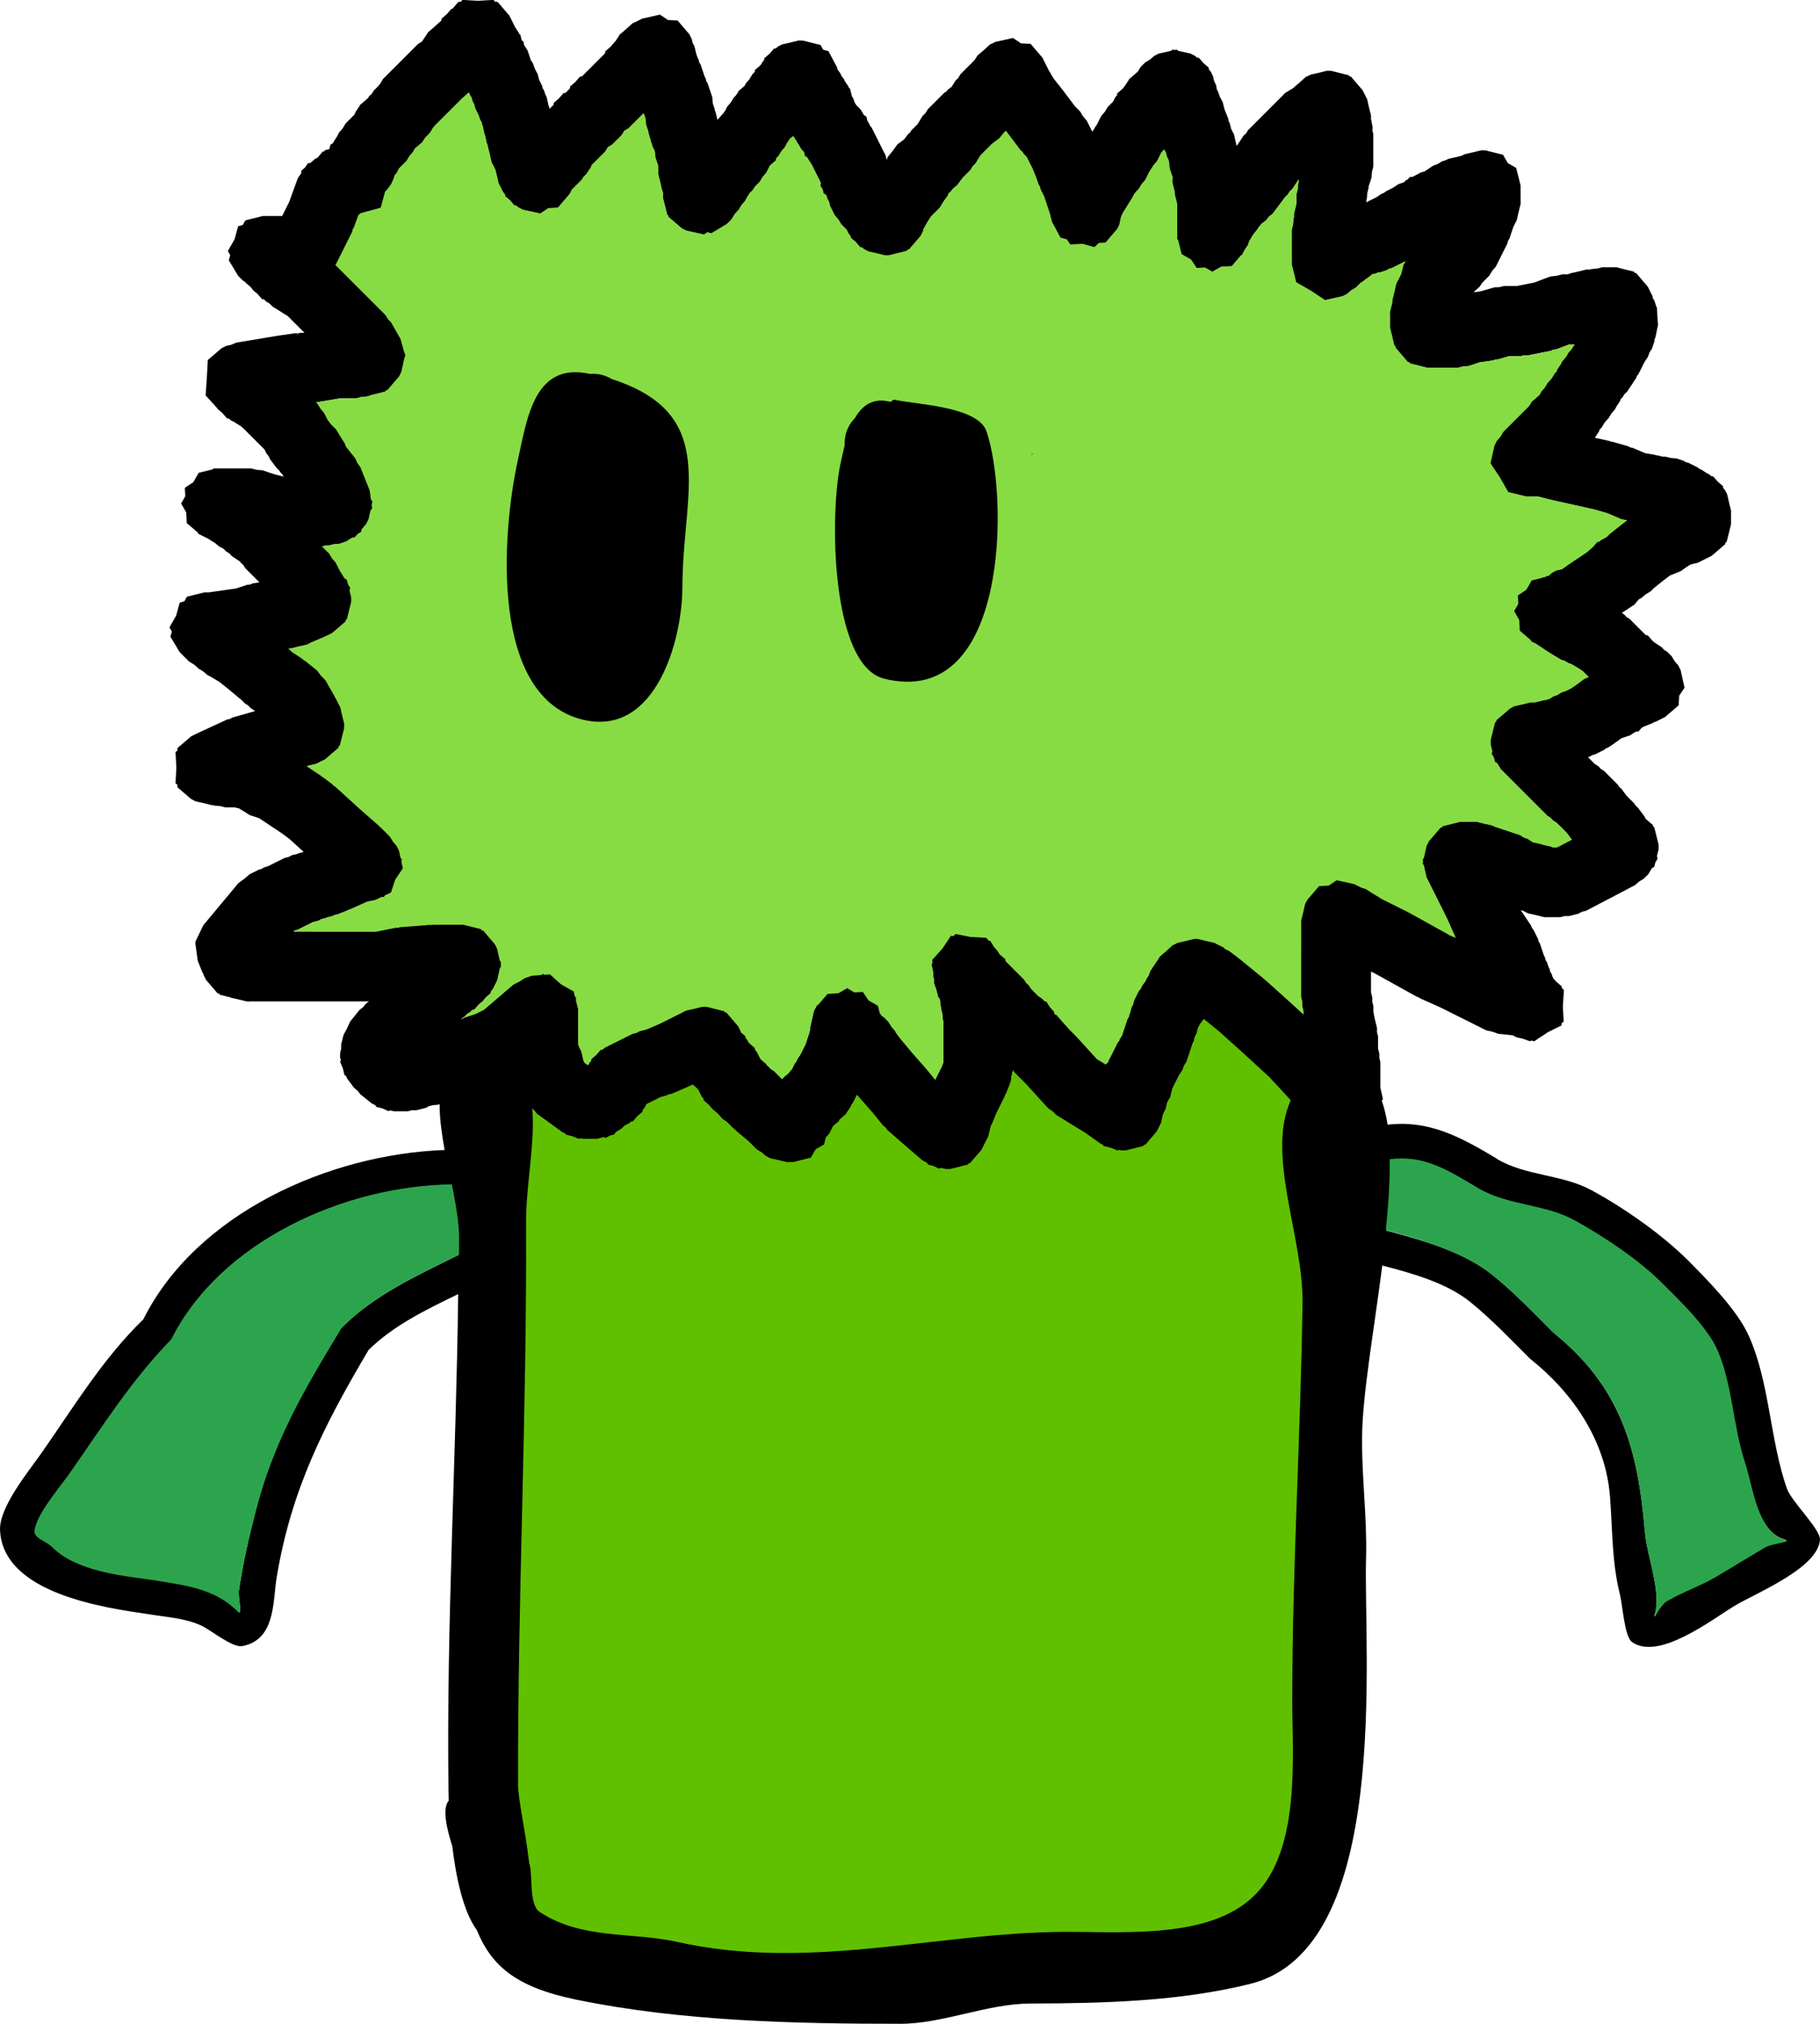 <svg version="1.1" xmlns="http://www.w3.org/2000/svg" xmlns:xlink="http://www.w3.org/1999/xlink" width="129.777" height="144.299" viewBox="0,0,129.777,144.299"><g transform="translate(-136.913,-133.681)"><g data-paper-data="{&quot;isPaintingLayer&quot;:true}" fill-rule="nonzero" stroke="none" stroke-linecap="butt" stroke-linejoin="miter" stroke-miterlimit="10" stroke-dasharray="" stroke-dashoffset="0" style="mix-blend-mode: normal"><path d="" fill="#000000" stroke-width="0.5"/><path d="" fill="#000000" stroke-width="0.5"/><path d="M243.295,224.548c1.513,1.202 3.004,2.767 4.375,4.138c4.844,3.905 6.036,8.31 6.538,14.214c0.153,1.798 1.202,4.266 0.697,5.955c-0.124,0.414 0.434,-0.794 0.804,-1.017c1.119,-0.675 2.483,-1.127 3.644,-1.824c1.134,-0.681 2.266,-1.366 3.403,-2.042c0.437,-0.26 1.924,-0.379 1.435,-0.516c-2.035,-0.569 -2.305,-3.769 -2.885,-5.503c-0.861,-2.571 -0.9,-5.6 -1.992,-8.04c-0.705,-1.576 -2.612,-3.43 -3.832,-4.63c-1.671,-1.699 -4.204,-3.397 -6.293,-4.55c-2.104,-1.161 -4.758,-1.043 -6.866,-2.303c-2.215,-1.325 -3.897,-2.379 -6.284,-2.056c0.024,1.548 -0.088,3.266 -0.27,5.047c2.692,0.718 5.516,1.53 7.527,3.128zM243.636,216.302c2.035,1.226 4.656,1.104 6.746,2.234c2.322,1.255 4.995,3.132 6.866,4.978c1.423,1.442 3.486,3.504 4.335,5.353c1.525,3.318 1.527,7.515 2.76,10.98c0.316,0.888 2.389,2.884 2.346,3.608c-0.123,2.03 -4.556,3.804 -6.052,4.702c-1.67,1.002 -5.428,3.95 -7.35,2.604c-0.539,-0.378 -0.672,-2.626 -0.859,-3.375c-0.591,-2.367 -0.523,-4.578 -0.713,-7.004c-0.313,-3.991 -2.644,-7.4 -5.713,-9.835c-1.34,-1.34 -2.776,-2.843 -4.246,-4.03c-1.656,-1.337 -4.004,-2.014 -6.278,-2.605c-0.583,4.558 -1.413,9.202 -1.442,12.242l0,-0c-0.028,2.878 0.365,5.704 0.286,8.594c-0.19,6.874 1.833,27.861 -8.239,30.379c-5.044,1.261 -10.497,1.391 -15.688,1.407c-3.115,0.01 -6.227,1.444 -9.284,1.444c-7.604,0 -15.63,-0.184 -23.079,-1.715c-4.345,-0.893 -6.07,-2.408 -7.132,-4.989c-0.963,-1.317 -1.472,-3.753 -1.736,-5.953c-0.371,-1.186 -0.75,-2.668 -0.251,-3.259c-0.01,-0.287 -0.016,-0.537 -0.019,-0.742c-0.154,-11.88 0.549,-23.512 0.69,-35.368c-2.293,1.111 -4.61,2.233 -6.385,3.978c-3.169,5.345 -5.525,9.972 -6.558,16.225c-0.282,1.705 -0.063,4.429 -2.441,4.892c-0.719,0.14 -2.215,-1.13 -2.944,-1.466c-1.154,-0.532 -2.518,-0.602 -3.753,-0.808c-3.203,-0.467 -10.397,-1.488 -10.587,-6c-0.069,-1.635 2.064,-4.217 2.946,-5.478c2.305,-3.293 4.38,-6.739 7.272,-9.546c3.781,-7.562 13.247,-11.775 21.483,-12.073c-0.204,-1.144 -0.359,-2.267 -0.36,-3.267l-0.132,0.044l-0.328,0.025l-0.012,0.006l-0.269,0.06l-0.243,0.13l-0.667,0.167h-0.308l-0.299,0.075h-1l-0.256,-0.064l-0.134,0.053l-0.416,-0.191l-0.444,-0.111l-0.072,-0.125l-0.24,-0.11l-0.833,-0.667l-0.192,-0.252l-0.246,-0.2l-0.5,-0.667l-0.079,-0.188l-0.108,-0.062l-0.12,-0.481l-0.192,-0.457l0.05,-0.114l-0.05,-0.198v-0.333l0.075,-0.299v-0.308l0.109,-0.436l-0.006,-0.015l0.021,-0.046l0.042,-0.169l0.251,-0.471l0.222,-0.485l0.109,-0.136l0.024,-0.045l0.016,-0.004l0.518,-0.647l0.252,-0.192l0.2,-0.246l0.222,-0.167h-8.559l-0.023,0.016l-0.07,-0.016h-0.07l-0.557,-0.139l-0.561,-0.125l-0.062,-0.031l-0.736,-0.184l-0.049,-0.086l-0.099,-0.005l-0.839,-0.978l-0.167,-0.333l-0.023,-0.104l-0.062,-0.086l-0.333,-0.833l-0.174,-1.277l0.033,-0.042l-0.019,-0.05l0.56,-1.16l2.324,-2.789l0,-0.009l0.023,-0.02l0.152,-0.183l0.414,-0.302l0.389,-0.333l0.213,-0.106l0.025,-0.018l0.008,0.002l0.42,-0.21l0.176,-0.039l0.152,-0.097l0.331,-0.11l1.174,-0.587l0.269,-0.06l0.243,-0.13l0.4,-0.1l0.088,-0.044l0.269,-0.06l0.078,-0.042l-0.99,-0.9l-0.517,-0.388l-1.664,-1.109l-0.528,-0.176l-0.027,0.007l-0.062,-0.037l-0.066,-0.022l-0.485,-0.308l-0.258,-0.155l-0.19,-0.048l-0.123,-0.027h-0.653l-0.39,-0.097l-0.401,-0.031l-0.069,-0.023l-0,0l-0.07,-0.016h-0.07l-0.557,-0.139l-0.561,-0.125l-0.062,-0.031l-0.07,-0.017l-0.014,-0.024l-0.187,-0.094l-0.978,-0.839l-0.011,-0.194l-0.129,-0.086l0.062,-1.118l-0.062,-1.118l0.129,-0.086l0.011,-0.194l0.978,-0.839l0.333,-0.167l0.039,-0.009l0.031,-0.025l2.167,-1l0.192,-0.036l0.169,-0.098l1.627,-0.465l-0.327,-0.218l-0.168,-0.184l-0.214,-0.128l-0.253,-0.253l-0.894,-0.745l-0.682,-0.546l-0.607,-0.364l-0.247,-0.124l-0.305,-0.262l-0.345,-0.207l-0.12,-0.12l-0.202,-0.173l-0.345,-0.207l-0.667,-0.667l-0.663,-1.105l0.1,-0.367l-0.169,-0.296l0.478,-0.837l0.254,-0.93l0.329,-0.09l0.189,-0.33l1.25,-0.312h0.322l1.934,-0.276l0.786,-0.262l0.198,-0.015l0.182,-0.079l0.494,-0.082l-1.017,-1.017l-0.128,-0.214l-0.184,-0.168l-0.056,-0.084l-0.584,-0.389l-0.168,-0.184l-0.214,-0.128l-0.213,-0.213l-0.304,-0.152l-0.305,-0.262l-0.345,-0.207l-0.046,-0.046l-0.637,-0.319l-0.026,-0.022l-0.106,-0.027l-0.072,-0.127l-0.774,-0.663l-0.043,-0.766l-0.361,-0.632l0.297,-0.52l-0.033,-0.598l0.606,-0.404l0.38,-0.666l0.989,-0.247l0.121,-0.081l0.107,0.024l0.033,-0.008h2.5l0.39,0.097l0.401,0.031l0.909,0.303l0.612,0.153l-0.004,-0.012l-0.109,-0.172l-0.133,-0.133l-0.093,-0.154l-0.14,-0.113l-0.5,-0.667l-0.088,-0.209l-0.148,-0.173l-0.152,-0.304l-1.5,-1.5l-0.202,-0.173l-0.345,-0.207l-0.046,-0.046l-0.304,-0.152l-0.155,-0.133l-0.125,-0.007l-0.323,-0.376l-0.376,-0.323l-0.002,-0.033l-0.822,-0.904l0.087,-1.262l0.07,-1.263l0.835,-0.716l0.002,-0.006l0.009,-0.004l0.132,-0.113l0.333,-0.167l0.365,-0.081l0.342,-0.149l3,-0.5l0.03,0.002l0.028,-0.011l1.167,-0.167l0.179,0.019l0.175,-0.044h0.298l-1.198,-1.198l-1.092,-0.682l-0.198,-0.205l-0.245,-0.147l-0.12,-0.12l-0.052,-0.044l-0.125,-0.007l-0.323,-0.376l-0.142,-0.122l-0.035,-0.002l-0.092,-0.107l-0.107,-0.092l-0.002,-0.035l-0.122,-0.142l-0.376,-0.323l-0.002,-0.028l-0.17,-0.102l-0.333,-0.333l-0.663,-1.105l0.1,-0.367l-0.169,-0.296l0.478,-0.837l0.254,-0.93l0.329,-0.09l0.189,-0.33l1.25,-0.312h1.372l0.495,-0.989l0.618,-1.698l0.243,-0.36l0.01,-0.183l0.269,-0.231l0.198,-0.294l0.181,-0.031l0.33,-0.283l0.179,-0.089l0.375,-0.438l0.099,-0.005l0.049,-0.086l0.315,-0.079l0.003,-0.006l0.078,-0.312l0.166,-0.095l0.254,-0.423l0.046,-0.046l0.152,-0.304l0.262,-0.305l0.207,-0.345l0.62,-0.62l0.014,-0.017l0.053,-0.149l0.315,-0.473l0.002,-0.038l0.491,-0.421l0.089,-0.081l0.103,-0.154l0.184,-0.168l0.128,-0.214l0.287,-0.287l0.173,-0.202l0.207,-0.345l2.5,-2.5l0.273,-0.164l0.396,-0.594l0.002,-0.038l0.491,-0.421l0.479,-0.435l0.006,0l0.017,-0.02l0.007,-0.125l0.376,-0.323l0.323,-0.376l0.075,-0.004l0.425,-0.496l0.194,-0.011l0.086,-0.129l1.067,0.059l0.024,-0.005l0.011,0.007l0.016,0.001l1.118,-0.062l0.086,0.129l0.194,0.011l0.839,0.978l0.43,0.861l0.247,0.37l0.034,0.095l0.074,0.042l0.099,0.397l0.143,0.123l0.011,0.191l0.265,0.416l0.227,0.682l0.148,0.221l0.144,0.403l0.201,0.378l0.1,0.4l0.211,0.421l0.039,0.176l0.097,0.152l0.11,0.331l0.014,0.029l0.024,0.014l0.017,0.07l0.031,0.062l0.125,0.561l0.011,0.044l0.031,0.062l0.033,0.147l0.25,-0.25l0.044,-0.052l0.007,-0.125l0.376,-0.323l0.323,-0.376l0.125,-0.007l0.052,-0.044l0.241,-0.241l0.044,-0.052l0.007,-0.125l0.376,-0.323l0.323,-0.376l0.125,-0.007l0.052,-0.044l1.574,-1.574l0.044,-0.052l0.007,-0.125l0.376,-0.323l0.323,-0.376l0.013,-0.001l0.286,-0.429l0.002,-0.038l0.491,-0.421l0.479,-0.435l0.038,0.003l0.637,-0.319l1.258,-0.28l0.572,0.381l0.686,0.038l0.839,0.978l0.167,0.333l0.06,0.269l0.13,0.243l0.143,0.574l0.08,0.24l0.087,0.174l0.039,0.176l0.097,0.152l0.277,0.831l0.087,0.174l0.039,0.176l0.097,0.152l0.333,1l0.031,0.401l0.025,0.1l0.111,0.332l0.008,0.098l0.046,0.086l0.143,0.574l0.005,0.014l0.04,-0.034l0.323,-0.376l0.028,-0.002l0.102,-0.17l0.046,-0.046l0.152,-0.304l0.262,-0.305l0.207,-0.345l0.158,-0.158l0.178,-0.267l0.002,-0.038l0.438,-0.375l0.089,-0.179l0.262,-0.305l0.207,-0.345l0.12,-0.12l0.044,-0.052l0.007,-0.125l0.376,-0.323l0.084,-0.098l0.067,-0.133l0.133,-0.155l0.007,-0.125l0.376,-0.323l0.323,-0.376l0.125,-0.007l0.155,-0.133l0.187,-0.094l0.014,-0.024l0.07,-0.017l0.062,-0.031l0.561,-0.125l0.557,-0.139h0.07l0.07,-0.016l0.023,0.016h0.17l1.25,0.312l0.194,0.339l0.376,0.106l0.606,1.137l0.044,0.177l0.197,0.263l0.088,0.209l0.148,0.173l0.097,0.194l0.247,0.37l0.034,0.095l0.074,0.042l0.137,0.546l0.012,0.035l0.077,0.115l0.112,0.314l0.109,0.172l0.299,0.299l0.254,0.423l0.166,0.095l0.078,0.312l0.165,0.275l-0.01,0.038l0.149,0.174l0.927,1.854l0.024,0.014l0.017,0.07l0.031,0.062l0.066,0.298l0.043,-0.108l0.015,-0.021l-0.006,-0.051l0.387,-0.476l0.359,-0.497l0.051,-0.007l0.016,-0.02l0.381,-0.286l0.286,-0.381l0.14,-0.113l0.093,-0.154l0.449,-0.449l0.342,-0.569l0.218,-0.218l0.158,-0.264l1.167,-1.167l0.154,-0.093l0.113,-0.14l0.275,-0.206l0.248,-0.413l0.218,-0.218l0.158,-0.264l0.992,-0.992l0.178,-0.267l0.002,-0.038l0.491,-0.421l0.479,-0.435l0.038,0.003l0.304,-0.152l1.258,-0.28l0.572,0.381l0.686,0.038l0.839,0.978l0.457,0.914l0.364,0.607l0.562,0.702l0.017,0.036l0.031,0.025l0.893,1.191l0.374,0.374l0.207,0.345l0.262,0.305l0.387,0.775l0.069,-0.08l0.207,-0.345l0.046,-0.046l0.319,-0.637l0.262,-0.305l0.207,-0.345l0.38,-0.38l0.152,-0.304l0.133,-0.155l0.007,-0.125l0.376,-0.323l0.138,-0.161l0.002,-0.006l0.315,-0.473l0.002,-0.038l0.491,-0.421l0.149,-0.136l0.188,-0.314l0.333,-0.333l0.345,-0.207l0.305,-0.262l0.333,-0.167l0.119,-0.027l0.002,-0.001l0.002,0l0.715,-0.159l0.14,-0.093l0.14,0.031l0.14,-0.031l0.14,0.093l0.839,0.186l0.333,0.167l0.155,0.133l0.125,0.007l0.323,0.376l0.376,0.323l0.007,0.125l0.133,0.155l0.167,0.333l0.072,0.326l0.143,0.302l0.07,0.348l0.059,0.088l0.144,0.403l0.201,0.378l0.126,0.502l0.27,0.676l0.023,0.17l0.081,0.152l0.1,0.4l0.138,0.275l0.024,0.014l0.017,0.07l0.031,0.062l0.125,0.561l0.062,0.249l0.497,-0.745l0.184,-0.168l0.128,-0.214l2.551,-2.551l0.005,-0.028l0.061,-0.039l0.049,-0.049l0.493,-0.296l0.043,-0.028l0.46,-0.394l0.479,-0.435l0.038,0.003l0.158,-0.079l0.014,-0.024l0.07,-0.017l0.062,-0.031l0.561,-0.125l0.557,-0.139h0.07l0.07,-0.016l0.023,0.016h0.17l1.25,0.312l0.049,0.086l0.099,0.005l0.839,0.978l0.26,0.521l0.024,0.014l0.017,0.07l0.031,0.062l0.125,0.561l0.139,0.557v0.07l0.016,0.07l-0.016,0.023v0.089l0.118,0.591l-0.012,0.249l0.06,0.242v2.333l-0.097,0.39l-0.031,0.401l-0.205,0.615v0.094l-0.097,0.39l-0.031,0.401l-0.038,0.115v0.133l0.743,-0.371l0.37,-0.247l0.149,-0.053l0.12,-0.103l0.527,-0.264l0.37,-0.247l0.403,-0.144l0.056,-0.03l0.018,-0.065l0.199,-0.106l0.147,-0.171l0.195,-0.011l0.597,-0.318l0.247,-0.062l0.64,-0.426l0.314,-0.112l0.282,-0.179l0.331,-0.11l0.029,-0.014l0.014,-0.024l0.07,-0.017l0.062,-0.031l0.561,-0.125l0.377,-0.094l0.083,-0.042l0.014,-0.024l0.07,-0.017l0.062,-0.031l0.561,-0.125l0.557,-0.139h0.07l0.07,-0.016l0.023,0.016h0.17l1.25,0.312l0.341,0.597l0.597,0.341l0.312,1.25v1.17l0.016,0.023l-0.016,0.07v0.07l-0.139,0.557l-0.125,0.561l-0.031,0.062l-0.017,0.07l-0.024,0.014l-0.181,0.362l-0.277,0.831l-0.097,0.152l-0.039,0.176l-0.833,1.667l-0.262,0.305l-0.207,0.345l-0.492,0.492l-0.196,0.294l-0.363,0.33l-0.063,0.069l0.49,-0.07l1.002,-0.286l0.349,-0.012l0.338,-0.085h0.919l1.226,-0.245l1.144,-0.429l0.444,-0.051l0.434,-0.108h0.405l0.012,-0.021l0.07,-0.017l0.062,-0.031l0.561,-0.125l0.557,-0.139h0.07l0.07,-0.016l0.023,0.016h0.098l0.115,-0.038l0.401,-0.031l0.39,-0.097h1l1.25,0.312l0.049,0.086l0.099,0.005l0.839,0.978l0.333,0.667l0.039,0.176l0.097,0.152l0.156,0.469l0.029,0.025l0.031,0.646l0.05,0.645l-0.026,0.029l-0.16,0.801l-0.068,0.143l-0.012,0.158l-0.167,0.5l-0.179,0.282l-0.112,0.314l-0.247,0.37l-0.43,0.861l-0.103,0.12l-0.053,0.149l-0.667,1l-0.184,0.168l-0.128,0.214l-0.12,0.12l-0.014,0.017l-0.053,0.149l-0.247,0.37l-0.097,0.194l-0.262,0.305l-0.207,0.345l-0.12,0.12l-0.173,0.202l-0.207,0.345l-0.12,0.12l-0.014,0.017l-0.053,0.149l-0.288,0.432l1.084,0.241l0.068,0.034l0.076,0.003l1.167,0.333l0.139,0.08l0.159,0.026l0.89,0.381l0.703,0.117l0.093,0.041h0.102l0.368,0.092h0.192l0.39,0.097l0.401,0.031l0.5,0.167l0.152,0.097l0.176,0.039l0.667,0.333l0.12,0.103l0.149,0.053l0.37,0.247l0.194,0.097l0.155,0.133l0.125,0.007l0.323,0.376l0.376,0.323l0.007,0.125l0.133,0.155l0.094,0.187l0.024,0.014l0.017,0.07l0.031,0.062l0.125,0.561l0.139,0.557v0.07l0.016,0.07l-0.016,0.023v0.837l-0.312,1.25l-0.086,0.049l-0.005,0.099l-0.978,0.839l-0.854,0.427l-0.014,0.024l-0.07,0.017l-0.062,0.031l-0.472,0.105l-0.309,0.186l-0.408,0.295l-0.249,0.1l-0.016,0.01l-0.005,-0.001l-0.466,0.187l-0.039,0.019l-0.455,0.341l-0.695,0.556l-0.235,0.235l-0.345,0.207l-0.305,0.262l-0.179,0.089l-0.375,0.438l-0.038,0.002l-0.811,0.54l0.171,0.114l0.168,0.184l0.214,0.128l1.12,1.12l0.052,0.044l0.125,0.007l0.323,0.376l0.161,0.138l0.006,0.002l0.5,0.333l0.168,0.184l0.214,0.128l0.333,0.333l0.207,0.345l0.262,0.305l0.167,0.333l0.027,0.119l0.001,0.002l-0,0.002l0.252,1.134l-0.381,0.572l-0.038,0.686l-0.978,0.839l-0.667,0.333l-0.104,0.023l-0.086,0.062l-0.67,0.268l-0.151,0.096l-0.209,0.244l-0.191,0.011l-0.416,0.265l-0.615,0.205l-0.342,0.257l-0.065,0.028l-0.048,0.053l-0.5,0.333l-0.149,0.053l-0.12,0.103l-0.667,0.333l-0.176,0.039l-0.152,0.097l-0.163,0.054l0.465,0.465l0.294,0.196l0.168,0.184l0.214,0.128l1,1l0.093,0.154l0.14,0.113l0.393,0.525l0.541,0.541l0.093,0.154l0.14,0.113l0.5,0.667l0.06,0.143l0.536,0.46l0.005,0.099l0.086,0.049l0.312,1.25v0.333l-0.12,0.478l0.05,0.184l-0.165,0.275l-0.078,0.312l-0.166,0.095l-0.254,0.423l-0.333,0.333l-0.325,0.195l-0.283,0.252l-3.5,1.833l-0.29,0.07l-0.263,0.141l-0.667,0.167h-0.308l-0.299,0.075h-1.004l-0.023,0.016l-0.07,-0.016h-0.07l-0.557,-0.139l-0.561,-0.125l-0.062,-0.031l-0.07,-0.017l-0.014,-0.024l-0.25,-0.125l-0.044,-0.011l-0.102,-0.023l0.739,1.108l0.053,0.149l0.103,0.12l0.333,0.667l0.039,0.176l0.097,0.152l0.277,0.831l0.087,0.174l0.039,0.176l0.097,0.152l0.11,0.331l0.087,0.174l0.039,0.176l0.097,0.152l0.08,0.24l0.074,0.124l0.167,0.184l0.403,0.346l0.006,0.104l0.151,0.166l-0.079,1.141l0.061,1.104l-0.144,0.096l-0.012,0.173l-0.989,0.494l-0.135,0.09l-0.003,0.006l-0.006,0l-0.808,0.538l-0.22,-0.049l-0.093,0.047l-0.5,-0.179l-0.445,-0.099l-0.297,-0.148l-1.001,-0.1l-0.427,-0.153l-0.443,-0.098l-3.283,-1.641l-1.448,-0.644l-0.089,-0.07l-0.109,-0.029l-2.953,-1.64l-0.333,-0.167v1.48l0.092,0.368v0.308l0.075,0.299v0.419l0.106,0.532l0.152,0.609v0.308l0.075,0.299v0.859l0.092,0.368v0.308l0.075,0.299v1.82l0.141,0.636l0.025,0.044l-0.011,0.02l0.027,0.12l-0.081,0.121c0.182,0.509 0.317,1.08 0.413,1.704c2.886,-0.341 5.1,0.801 7.788,2.42zM149.161,229.213c-2.825,2.887 -4.934,6.206 -7.248,9.511c-0.73,1.042 -2.312,2.837 -2.499,4.051c-0.085,0.555 0.826,0.76 1.222,1.158c1.738,1.748 4.867,2.039 7.248,2.371c2.271,0.378 4.355,0.579 6.009,2.263c0.338,0.344 -0.011,-0.968 0.052,-1.446c0.06,-0.461 0.152,-0.917 0.229,-1.376c0.236,-1.404 0.583,-2.801 0.927,-4.18c1.268,-5.073 3.444,-8.748 6.127,-13.173c2.353,-2.384 5.366,-3.734 8.378,-5.232c0.002,-0.422 0.002,-0.844 0.002,-1.267c-0,-1.04 -0.235,-2.346 -0.508,-3.731c-7.636,0.1 -16.432,4.037 -19.938,11.05zM174.75,266.75c0.174,0.782 -0.063,2.738 0.683,3.225c3.046,1.991 6.501,1.395 9.817,2.132c9.164,2.036 17.734,-0.501 26.714,-0.714c4.475,-0.106 11.083,0.715 14.422,-2.648c3.256,-3.279 2.634,-9.81 2.634,-13.849c0,-9.512 0.603,-18.885 0.73,-28.311c0.063,-4.651 -2.601,-10.482 -0.834,-14.421l-1.515,-1.641l-1.915,-1.755l-1.614,-1.453l-1.138,-0.931l-0.265,0.353l-0.11,0.22l-0.1,0.4l-0.13,0.243l-0.06,0.269l-0.087,0.174l-0.444,1.331l-0.179,0.282l-0.112,0.314l-0.247,0.37l-0.462,0.923l-0.184,0.736l-0.086,0.049l-0.005,0.099l-0.087,0.075l-0.106,0.479l-0.031,0.062l-0.017,0.07l-0.024,0.014l-0.125,0.25l-0.011,0.044l-0.125,0.561l-0.031,0.062l-0.017,0.07l-0.024,0.014l-0.26,0.521l-0.839,0.978l-0.099,0.005l-0.049,0.086l-1.25,0.312h-0.333l-0.156,-0.039l-0.099,0.045l-0.487,-0.192l-0.508,-0.127l-0.054,-0.094l-0.149,-0.059l-1.097,-0.783l-2.094,-1.288l-0.246,-0.252l-0.293,-0.195l-1.627,-1.789l-0.791,-0.791l-0.094,-0.156l-0.087,0.347l-0.064,0.469l-0.333,0.833l-0.062,0.086l-0.023,0.104l-0.62,1.24l-0.295,0.737l-0.062,0.086l-0.023,0.104l-0.031,0.062l-0.011,0.044l-0.125,0.561l-0.031,0.062l-0.017,0.07l-0.024,0.014l-0.427,0.854l-0.839,0.978l-0.099,0.005l-0.049,0.086l-1.25,0.312h-0.333l-0.321,-0.08l-0.153,0.055l-0.372,-0.186l-0.403,-0.101l-0.081,-0.141l-0.296,-0.148l-1.167,-1l-0.008,-0.011l-0.012,-0.006l-1.333,-1.167l-0.128,-0.184l-0.178,-0.136l-0.632,-0.79l-1.13,-1.292l-0.014,-0.028l-0.025,-0.018l-0.048,-0.057l-0.032,0.048l-0.264,0.527l-0.103,0.12l-0.053,0.149l-0.315,0.473l-0.002,0.038l-0.491,0.421l-0.005,0.004l-0.004,0.075l-0.376,0.323l-0.084,0.098l-0.233,0.467l-0.257,0.3l-0.125,0.498l-0.597,0.341l-0.341,0.597l-1.25,0.312h-0.337l-0.023,0.016l-0.07,-0.016h-0.07l-0.557,-0.139l-0.437,-0.097l-0.002,0l-0.002,-0.001l-0.119,-0.027l-0.062,-0.031l-0.07,-0.017l-0.014,-0.024l-0.187,-0.094l-0.305,-0.262l-0.345,-0.207l-0.586,-0.586l-0.913,-0.761l-0.068,-0.093l-0.099,-0.059l-0.492,-0.492l-0.294,-0.196l-0.33,-0.363l-0.314,-0.285l-0.033,-0.002l-0.323,-0.376l-0.376,-0.323l-0.007,-0.125l-0.133,-0.155l-0.233,-0.467l-0.084,-0.098l-0.293,-0.252l-0.202,0.101l-0.073,0.016l-0.06,0.045l-1.167,0.5l-0.2,0.032l-0.179,0.095l-0.4,0.1l-1.009,0.505l-0.127,0.255l-0.133,0.155l-0.007,0.125l-0.376,0.323l-0.323,0.376l-0.125,0.007l-0.155,0.133l-0.304,0.152l-0.213,0.213l-0.423,0.254l-0.095,0.166l-0.312,0.078l-0.275,0.165l-0.184,-0.05l-0.478,0.12h-1l-0.171,-0.043l-0.105,0.047l-0.476,-0.192l-0.498,-0.125l-0.057,-0.1l-0.163,-0.066l-1.728,-1.257l-0.032,-0.002l-0.049,-0.057l-0.024,-0.017l-0.296,-0.353c0.221,2.475 -0.451,5.373 -0.436,8.282c0.067,13.414 -0.601,26.487 -0.571,39.882c0.002,1.004 0.521,3.247 0.778,5.475c0.026,0.118 0.052,0.238 0.079,0.359zM162.069,150.201l-1.167,2.333l-0.038,0.044l3.57,3.57l0.172,0.286l0.231,0.241l0.667,1.167l0.284,1.009l0.061,0.092l-0.016,0.07l0.02,0.069l-0.056,0.095l-0.227,1.023l-0.167,0.333l-0.839,0.978l-0.099,0.005l-0.049,0.086l-0.961,0.24l-0.332,0.111l-0.401,0.031l-0.39,0.097h-1.126l-1.718,0.286l0.113,0.113l0.207,0.345l0.262,0.305l0.233,0.465l0.258,0.344l0.259,0.259l0.028,0.005l0.039,0.061l0.049,0.049l0.296,0.493l0.308,0.485l0.022,0.066l0.037,0.062l-0.007,0.027l0.009,0.028l0.087,0.131l0.599,0.749l0.153,0.335l0.216,0.299l0.667,1.667l0.085,0.625l0.109,0.164l-0.054,0.242l0.034,0.246l-0.122,0.154l-0.137,0.616l-0.167,0.333l-0.321,0.374l-0.037,0.187l-0.271,0.172l-0.209,0.244l-0.191,0.011l-0.416,0.265l-0.5,0.167l-0.401,0.031l-0.39,0.097h-0.156l-0.27,0.039l0.527,0.527l0.207,0.345l0.262,0.305l0.319,0.637l0.046,0.046l0.254,0.423l0.166,0.095l0.078,0.312l0.165,0.275l-0.05,0.184l0.12,0.478v0.333l-0.312,1.25l-0.086,0.049l-0.005,0.099l-0.978,0.839l-0.333,0.167l-0.073,0.016l-0.06,0.045l-1.099,0.471l-0.122,0.061l-0.014,0.024l-0.07,0.017l-0.062,0.031l-0.561,0.125l-0.557,0.139h-0.07l-0.07,0.016l-0.023,-0.016h-0.006l0.004,0.006l0.099,0.059l0.158,0.158l0.794,0.529l0.074,0.082l0.101,0.046l0.833,0.667l0.284,0.373l0.325,0.339l0.667,1.167l0.019,0.068l0.046,0.054l0.26,0.521l0.024,0.014l0.017,0.07l0.031,0.062l0.125,0.561l0.139,0.557v0.07l0.016,0.07l-0.016,0.023v0.17l-0.312,1.25l-0.086,0.049l-0.005,0.099l-0.978,0.839l-0.521,0.26l-0.014,0.024l-0.07,0.017l-0.062,0.031l-0.561,0.125l-0.044,0.011l-0.019,0.009l1.058,0.706l0.048,0.053l0.065,0.028l0.667,0.5l0.076,0.093l0.106,0.057l1.816,1.651l1.315,1.151l0.049,0.07l0.073,0.044l0.667,0.667l0.207,0.345l0.262,0.305l0.167,0.333l0.027,0.119l0.001,0.002l-0,0.002l0.086,0.387l0.102,0.117l-0.046,0.137l0.11,0.493l-0.548,0.822l-0.313,0.938l-0.457,0.216l-0.08,0.12l-0.155,-0.009l-0.473,0.224l-0.562,0.112l-1.247,0.554l-0.048,0.008l-0.039,0.028l-0.833,0.333l-0.17,0.023l-0.152,0.081l-0.4,0.1l-0.088,0.044l-0.269,0.06l-0.243,0.13l-0.4,0.1l-1.088,0.544l-0.176,0.039l-0.092,0.058h5.902l1.424,-0.285l0.153,0.007l0.145,-0.048l2.167,-0.167l0.097,0.016l0.095,-0.024h2.167l1.25,0.312l0.049,0.086l0.099,0.005l0.839,0.978l0.167,0.333l0.186,0.839l0.093,0.14l-0.031,0.14l0.031,0.14l-0.093,0.14l-0.186,0.839l-0.333,0.667l-0.133,0.155l-0.007,0.125l-0.376,0.323l-0.122,0.142l-0.002,0.035l-0.107,0.092l-0.092,0.107l-0.035,0.002l-0.142,0.122l-0.323,0.376l-0.125,0.007l-0.052,0.044l-0.12,0.12l-0.214,0.128l-0.168,0.184l-0.245,0.163l0.082,-0.018l0.152,-0.097l0.831,-0.277l0.566,-0.283l2.1,-1.8l0.43,-0.215l0.406,-0.258l0.5,-0.167l0.654,-0.05l0.136,-0.078l0.104,0.059l0.39,-0.03l0.782,0.7l0.911,0.521l0.095,0.38l0.089,0.08l-0.031,0.154l0.159,0.636v2.486l0.027,0.123l0.011,0.044l0.125,0.25l0.024,0.014l0.017,0.07l0.031,0.062l0.125,0.561l0.011,0.044l0.092,0.184l0.237,0.172l0.064,-0.127l0.133,-0.155l0.007,-0.125l0.376,-0.323l0.323,-0.376l0.125,-0.007l0.155,-0.133l2,-1l0.269,-0.06l0.243,-0.13l0.472,-0.118l0.915,-0.392l1.788,-0.894l0.014,-0.024l0.07,-0.017l0.062,-0.031l0.561,-0.125l0.557,-0.139h0.07l0.07,-0.016l0.023,0.016h0.17l1.25,0.312l0.049,0.086l0.099,0.005l0.839,0.978l0.167,0.333l0.022,0.097l0.339,0.29l0.007,0.125l0.133,0.155l0.067,0.133l0.084,0.098l0.376,0.323l0.007,0.125l0.133,0.155l0.256,0.512l0.438,0.375l0.002,0.038l0.038,0.057l0.084,0.056l0.168,0.184l0.214,0.128l0.586,0.586l0.021,0.017l0.027,-0.031l0.002,-0.035l0.107,-0.092l0.092,-0.107l0.035,-0.002l0.142,-0.122l0.284,-0.331l0.2,-0.4l0.103,-0.12l0.053,-0.149l0.247,-0.37l0.351,-0.702l0.247,-0.74l0.074,-0.296l-0.021,-0.031l0.28,-1.258l0.167,-0.333l0.022,-0.026l0.027,-0.106l0.127,-0.072l0.663,-0.774l0.766,-0.043l0.632,-0.361l0.52,0.297l0.598,-0.033l0.404,0.606l0.666,0.38l0.134,0.538l0.081,0.094l0.046,0.092l0.152,0.091l0.333,0.333l0.207,0.345l0.262,0.305l0.066,0.132l0.326,0.435l0.773,0.928l1.147,1.311l0.026,0.05l0.045,0.034l0.482,0.603l0.45,-0.899l0.116,-0.29v-2.946l-0.038,-0.115l-0.031,-0.401l-0.097,-0.39v-0.094l-0.038,-0.115l-0.03,-0.386l-0.012,-0.018l-0.034,-0.095l-0.074,-0.042l-0.137,-0.546l-0.189,-0.53l0.038,-0.076l-0.024,-0.098v-0.094l-0.038,-0.115l-0.033,-0.433l-0.111,-0.498l0.065,-0.097l-0.02,-0.257l0.75,-0.838l0.602,-0.904l0.196,0.011l0.131,-0.147l1.065,0.213l1.123,0.062l0.168,0.196l0.115,0.023l0.274,0.43l0.282,0.33l0.067,0.133l0.084,0.098l0.376,0.323l0.007,0.125l0.044,0.052l1.287,1.287l0.128,0.214l0.184,0.168l0.196,0.294l0.483,0.483l0.294,0.196l0.16,0.176l0.133,0.027l0.255,0.4l0.319,0.351l-0.008,0.119l0.114,0.076l0.038,0.002l0.421,0.491l0.435,0.479l-0.001,0.011l0.515,0.515l0.031,0.052l0.051,0.034l1.429,1.571l0.625,0.385l0,-0.005l0.179,-0.153l0.015,-0.067l0.031,-0.062l0.017,-0.07l0.024,-0.014l0.594,-1.187l0.103,-0.12l0.053,-0.149l0.148,-0.221l0.394,-1.182l0.097,-0.152l0.039,-0.176l0.044,-0.088l0.1,-0.4l0.13,-0.243l0.06,-0.269l0.333,-0.667l0.148,-0.173l0.088,-0.209l0.257,-0.342l0.038,-0.115l0.179,-0.282l0.112,-0.314l0.648,-0.973l0.002,-0.038l0.491,-0.421l0.479,-0.435l0.038,0.003l0.158,-0.079l0.014,-0.024l0.07,-0.017l0.062,-0.031l0.561,-0.125l0.557,-0.139h0.07l0.07,-0.016l0.023,0.016h0.007l0.023,-0.016l0.07,0.016h0.07l0.557,0.139l0.561,0.125l0.062,0.031l0.07,0.017l0.014,0.024l0.521,0.26l0.173,0.148l0.209,0.088l0.667,0.5l0.034,0.042l0.049,0.023l1.833,1.5l0.036,0.048l0.053,0.028l1.667,1.5l0.007,0.01l0.01,0.006l0.977,0.896v-0.245l-0.092,-0.368v-0.308l-0.075,-0.299v-5.337l-0.016,-0.023l0.016,-0.07v-0.07l0.139,-0.557l0.125,-0.561l0.031,-0.062l0.017,-0.07l0.024,-0.014l0.094,-0.187l0.839,-0.978l0.686,-0.038l0.572,-0.381l1.258,0.28l0.508,0.254l0.177,0.059l0.027,-0.007l0.062,0.037l0.066,0.022l0.485,0.308l0.493,0.296l0.046,0.046l1.97,0.985l0.042,0.036l0.054,0.014l2.903,1.613l0.397,0.176l-0.609,-1.37l-1.475,-2.949l-0.186,-0.839l-0.093,-0.14l0.031,-0.14l-0.031,-0.14l0.093,-0.14l0.186,-0.839l0.167,-0.333l0.839,-0.978l0.099,-0.005l0.049,-0.086l1.25,-0.312h1.004l0.023,-0.016l0.07,0.016h0.07l0.557,0.139l0.561,0.125l0.062,0.031l0.07,0.017l0.014,0.024l0.029,0.014l1.831,0.61l0.282,0.179l0.314,0.112l0.324,0.216l0.013,0.003l0.561,0.125l0.062,0.031l0.044,0.011l0.561,0.125l0.062,0.031l0.07,0.017l0.012,0.021h0.264l0.079,-0.02l1.021,-0.535l-0.352,-0.47l-0.699,-0.699l-0.294,-0.196l-0.168,-0.184l-0.214,-0.128l-3.333,-3.333l-0.254,-0.423l-0.166,-0.095l-0.078,-0.312l-0.165,-0.275l0.05,-0.184l-0.12,-0.478v-0.333l0.312,-1.25l0.086,-0.049l0.005,-0.099l0.978,-0.839l0.187,-0.094l0.014,-0.024l0.07,-0.017l0.062,-0.031l0.561,-0.125l0.557,-0.139h0.07l0.07,-0.016l0.023,0.016h0.157l0.123,-0.027l0.557,-0.139h0.07l0.07,-0.016l0.017,0.011l0.053,-0.034l0.182,-0.061l0.221,-0.148l0.314,-0.112l0.282,-0.179l0.331,-0.11l0.369,-0.184l0.313,-0.209l0.611,-0.458l0.327,-0.138l-0.42,-0.42l-0.245,-0.163l-0.547,-0.328l-0.24,-0.08l-0.232,-0.148l-0.263,-0.08l-0.833,-0.5l-0.043,-0.043l-0.057,-0.021l-0.87,-0.58l-0.194,-0.097l-0.026,-0.022l-0.106,-0.027l-0.072,-0.127l-0.774,-0.663l-0.043,-0.766l-0.361,-0.632l0.297,-0.52l-0.033,-0.598l0.606,-0.404l0.38,-0.666l0.736,-0.184l0.062,-0.031l0.214,-0.047l0.098,-0.065l0.078,0.017l0.277,-0.238l0.187,-0.094l0.014,-0.024l0.07,-0.017l0.062,-0.031l0.119,-0.027l0.002,-0.001l0.002,0l0.255,-0.057l0.24,-0.18l0.065,-0.028l0.048,-0.053l1.456,-0.971l0.001,-0.013l0.376,-0.323l0.323,-0.376l0.125,-0.007l0.155,-0.133l0.304,-0.152l0.046,-0.046l0.121,-0.072l0.085,-0.112l0.833,-0.667l0.036,-0.017l0.025,-0.031l0.386,-0.289l-0.073,-0.032l-0.297,-0.048l-1.021,-0.438l-0.943,-0.269l-2.927,-0.65l-0.03,-0.015h-0.034l-1.035,-0.259h-0.859l-1.067,-0.267l-0.051,0.003l-0.012,-0.019l-0.12,-0.03l-0.598,-1.046l-0.668,-1.002l0.027,-0.12l-0.011,-0.019l0.025,-0.044l0.211,-0.95l-0,-0.002l0.001,-0.002l0.027,-0.119l0.167,-0.333l0.262,-0.305l0.207,-0.345l1.825,-1.825l0.178,-0.267l0.002,-0.038l0.491,-0.421l0.089,-0.081l0.016,-0.024l0.097,-0.194l0.262,-0.305l0.207,-0.345l0.12,-0.12l0.173,-0.202l0.207,-0.345l0.12,-0.12l0.014,-0.017l0.053,-0.149l0.247,-0.37l0.097,-0.194l0.262,-0.305l0.207,-0.345l0.158,-0.158l0.272,-0.407h-0.375l-0.909,0.341l-0.203,0.023l-0.185,0.087l-1.667,0.333l-0.249,-0.012l-0.242,0.06h-0.817l-0.83,0.237l-0.173,0.006l-0.16,0.065l-0.944,0.135l-0.786,0.262l-0.401,0.031l-0.39,0.097h-2.167l-1.25,-0.312l-0.049,-0.086l-0.099,-0.005l-0.839,-0.978l-0.094,-0.187l-0.024,-0.014l-0.017,-0.07l-0.031,-0.062l-0.125,-0.561l-0.139,-0.557v-0.07l-0.016,-0.07l0.016,-0.023v-0.84l-0.016,-0.023l0.016,-0.07v-0.07l0.139,-0.557l0.026,-0.115l-0.014,-0.021l0.016,-0.07v-0.07l0.139,-0.557l0.125,-0.561l0.031,-0.062l0.017,-0.07l0.024,-0.014l0.292,-0.583l0.184,-0.736l0.086,-0.049l0.005,-0.099l0.026,-0.022l-0.978,0.489l-0.176,0.039l-0.152,0.097l-0.5,0.167l-0.158,0.012l-0.143,0.068l-0.237,0.047l-0.358,0.287l-0.101,0.046l-0.074,0.082l-0.294,0.196l-0.325,0.325l-0.345,0.207l-0.305,0.262l-0.333,0.167l-0.119,0.027l-0.002,0.001l-0.002,-0l-0.95,0.211l-0.044,0.025l-0.02,-0.011l-0.12,0.027l-1.002,-0.668l-1.046,-0.598l-0.03,-0.12l-0.019,-0.012l0.003,-0.051l-0.267,-1.067v-2.5l0.097,-0.39l0.031,-0.401l0.038,-0.115v-0.098l-0.016,-0.023l0.016,-0.07v-0.07l0.139,-0.557l0.027,-0.123v-0.653l0.097,-0.39l0.031,-0.401l0.038,-0.115v-0.094l0.031,-0.122l-0.45,0.676l-0.184,0.168l-0.128,0.214l-0.208,0.208l-0.893,1.191l-0.276,0.224l-0.224,0.276l-0.324,0.243l-0.096,0.144l-0.082,0.074l-0.046,0.101l-0.388,0.485l-0.026,0.077l-0.179,0.282l-0.112,0.314l-0.247,0.37l-0.097,0.194l-0.022,0.026l-0.027,0.106l-0.127,0.072l-0.663,0.774l-0.766,0.043l-0.632,0.361l-0.52,-0.297l-0.598,0.033l-0.404,-0.606l-0.666,-0.38l-0.247,-0.989l-0.081,-0.121l0.024,-0.107l-0.008,-0.033v-2.32l-0.027,-0.123l-0.139,-0.557v-0.07l-0.016,-0.07l0.014,-0.021l-0.026,-0.115l-0.139,-0.557v-0.07l-0.016,-0.07l0.016,-0.023v-0.319l-0.038,-0.06l-0.167,-0.5l-0.031,-0.401l-0.052,-0.21l-0.114,-0.229l-0.06,-0.269l-0.122,-0.229l-0.194,0.194l-0.319,0.637l-0.262,0.305l-0.207,0.345l-0.046,0.046l-0.319,0.637l-0.262,0.305l-0.207,0.345l-0.12,0.12l-0.173,0.202l-0.081,0.135l-0.022,0.066l-0.308,0.485l-0.296,0.493l-0.046,0.046l-0.183,0.366l-0.011,0.044l-0.125,0.561l-0.031,0.062l-0.017,0.07l-0.024,0.014l-0.094,0.187l-0.839,0.978l-0.475,0.026l-0.316,0.303l-0.846,-0.238l-0.878,0.049l-0.243,-0.364l-0.458,-0.129l-0.606,-1.137l-0.143,-0.574l-0.413,-1.24l-0.254,-0.508l-0.039,-0.176l-0.097,-0.152l-0.143,-0.43l-0.267,-0.669l-0.439,-0.877l-0.213,-0.213l-0.093,-0.154l-0.14,-0.113l-0.977,-1.302l-0.055,-0.069l-0.165,0.165l-0.303,0.373l-0.525,0.393l-0.823,0.823l-0.342,0.569l-0.218,0.218l-0.158,0.264l-0.541,0.541l-0.393,0.525l-0.276,0.224l-0.224,0.276l-0.106,0.079l-0.073,0.182l-0.295,0.408l-0.259,0.431l-0.19,0.19l-0.011,0.015l-0.005,0.001l-0.427,0.427l-0.239,0.375l-0.17,0.283l-0.022,0.066l-0.097,0.152l-0.039,0.176l-0.167,0.333l-0.839,0.978l-0.099,0.005l-0.049,0.086l-1.25,0.312h-0.17l-0.023,0.016l-0.07,-0.016h-0.07l-0.557,-0.139l-0.561,-0.125l-0.062,-0.031l-0.07,-0.017l-0.014,-0.024l-0.187,-0.094l-0.155,-0.133l-0.125,-0.007l-0.323,-0.376l-0.376,-0.323l-0.007,-0.125l-0.133,-0.155l-0.152,-0.304l-0.38,-0.38l-0.207,-0.345l-0.262,-0.305l-0.333,-0.667l-0.06,-0.269l-0.13,-0.243l-0.043,-0.174l-0.053,-0.088l-0.166,-0.095l-0.078,-0.312l-0.165,-0.275l0.047,-0.173l-0.671,-1.342l-0.046,-0.046l-0.254,-0.423l-0.166,-0.095l-0.078,-0.312l-0.002,-0.004l-0.051,-0.051l-0.028,-0.006l-0.039,-0.061l-0.049,-0.049l-0.296,-0.493l-0.285,-0.448l-0.088,0.102l-0.033,0.002l-0.135,0.123l-0.128,0.214l-0.046,0.046l-0.152,0.304l-0.262,0.305l-0.207,0.345l-0.12,0.12l-0.044,0.052l-0.007,0.125l-0.376,0.323l-0.084,0.098l-0.233,0.467l-0.262,0.305l-0.207,0.345l-0.325,0.325l-0.196,0.294l-0.184,0.168l-0.128,0.214l-0.046,0.046l-0.152,0.304l-0.262,0.305l-0.207,0.345l-0.12,0.12l-0.173,0.202l-0.207,0.345l-0.333,0.333l-1.105,0.663l-0.281,-0.077l-0.242,0.162l-1.258,-0.28l-0.333,-0.167l-0.978,-0.839l-0.005,-0.099l-0.086,-0.049l-0.312,-1.25v-0.405l-0.021,-0.012l-0.017,-0.07l-0.031,-0.062l-0.125,-0.561l-0.139,-0.557v-0.07l-0.016,-0.07l0.016,-0.023v-0.431l-0.205,-0.615l-0.025,-0.328l-0.006,-0.012l-0.039,-0.176l-0.097,-0.152l-0.167,-0.5l-0.008,-0.098l-0.046,-0.086l-0.143,-0.574l-0.136,-0.409l-0.031,-0.401l-0.025,-0.1l-0.082,-0.245l-1.056,1.056l-0.312,0.188l-0.188,0.312l-0.667,0.667l-0.312,0.188l-0.188,0.312l-0.954,0.954l-0.014,0.017l-0.053,0.149l-0.333,0.5l-0.184,0.168l-0.128,0.214l-0.713,0.713l-0.152,0.304l-0.839,0.978l-0.686,0.038l-0.572,0.381l-1.258,-0.28l-0.333,-0.167l-0.155,-0.133l-0.125,-0.007l-0.323,-0.376l-0.376,-0.323l-0.007,-0.125l-0.133,-0.155l-0.26,-0.521l-0.024,-0.014l-0.017,-0.07l-0.031,-0.062l-0.125,-0.561l-0.094,-0.377l-0.208,-0.416l-0.024,-0.014l-0.017,-0.07l-0.031,-0.062l-0.125,-0.561l-0.139,-0.557v-0.07l-0,-0.002l-0.02,-0.012l-0.017,-0.07l-0.031,-0.062l-0.125,-0.561l-0.011,-0.044l-0.031,-0.062l-0.125,-0.561l-0.011,-0.044l-0.031,-0.062l-0.039,-0.176l-0.097,-0.152l-0.11,-0.331l-0.254,-0.508l-0.06,-0.269l-0.13,-0.243l-0.062,-0.247l-0.093,-0.14l-0.059,-0.165l-0.401,0.365l-0.011,-0.001l-1.969,1.969l-0.173,0.202l-0.207,0.345l-0.325,0.325l-0.178,0.267l-0.002,0.038l-0.491,0.421l-0.089,0.081l-0.016,0.024l-0.097,0.194l-0.262,0.305l-0.207,0.345l-0.546,0.546l-0.152,0.304l-0.148,0.173c-0.05,0.195 -0.123,0.381 -0.216,0.555l-0.018,0.072l-0.033,0.019c-0.113,0.191 -0.25,0.365 -0.408,0.519l-0.313,1.146l-1.452,0.396l-0.085,0.099l-0.046,0.003l-0.335,0.922l-0.082,0.121z" fill="#000000" stroke-width="0.5"/><path d="M243.327,224.586c-2.011,-1.598 -4.906,-2.48 -7.598,-3.197c0.182,-1.781 0.301,-3.506 0.277,-5.054c2.386,-0.323 4.077,0.725 6.292,2.05c2.107,1.26 4.782,1.136 6.886,2.297c2.089,1.153 4.655,2.861 6.326,4.56c1.22,1.2 3.146,3.08 3.85,4.656c1.091,2.441 1.128,5.505 1.989,8.076c0.581,1.734 0.845,4.943 2.88,5.512c0.49,0.137 -1,0.259 -1.437,0.519c-1.137,0.676 -2.278,1.369 -3.412,2.05c-1.161,0.697 -2.536,1.154 -3.655,1.829c-0.37,0.223 -0.959,1.336 -0.835,0.922c0.506,-1.69 -0.548,-4.156 -0.701,-5.954c-0.502,-5.904 -1.65,-10.22 -6.493,-14.125c-1.371,-1.371 -2.855,-2.94 -4.369,-4.142z" data-paper-data="{&quot;noHover&quot;:false,&quot;origItem&quot;:[&quot;Path&quot;,{&quot;applyMatrix&quot;:true,&quot;segments&quot;:[[[243.29455,224.54764],[0,0],[1.51343,1.20243]],[[247.6695,228.68518],[-1.37096,-1.37097],[4.84359,3.90489]],[[254.20713,242.89892],[-0.50173,-5.9036],[0.1528,1.7979]],[[254.90372,248.8544],[0.50566,-1.68991],[-0.12386,0.41393]],[[255.70731,247.83737],[-0.36997,0.22317],[1.11888,-0.67493]],[[259.3513,246.01384],[-1.16097,0.69659],[1.13432,-0.68059]],[[262.75438,243.97199],[-1.13687,0.67633],[0.43687,-0.2599]],[[264.18935,243.45575],[0.48952,0.13701],[-2.03459,-0.56944]],[[261.30416,237.95237],[0.58067,1.73401],[-0.861,-2.57115]],[[259.31253,229.91202],[1.09117,2.44078],[-0.70458,-1.57602]],[[255.4806,225.2824],[1.22015,1.20011],[-1.67075,-1.69866]],[[249.18784,220.73224],[2.08901,1.15294],[-2.10449,-1.1615]],[[242.32188,218.42881],[2.1075,1.26042],[-2.21519,-1.32483]],[[236.03829,216.37291],[2.3861,-0.32336],[0.02391,1.54812]],[[235.76805,221.41955],[0.18198,-1.7807],[2.692,0.71768]],[[243.29457,224.54762],[-2.01087,-1.59764],[0,0]]],&quot;closed&quot;:true,&quot;fillColor&quot;:[0,0,0,1]}]}" fill="#2ca44d" stroke-width="0.5"/><path d="M149.121,229.182c3.506,-7.012 12.376,-10.955 20.012,-11.055c0.273,1.385 0.513,2.697 0.514,3.737c0,0.423 0.001,0.847 -0,1.269c-3.012,1.498 -6.026,2.847 -8.379,5.23c-2.683,4.424 -4.895,8.179 -6.163,13.252c-0.345,1.378 -0.696,2.775 -0.932,4.18c-0.077,0.458 -0.166,0.815 -0.226,1.276c-0.062,0.478 0.282,1.89 -0.056,1.546c-1.653,-1.685 -3.758,-1.891 -6.029,-2.269c-2.381,-0.332 -5.527,-0.637 -7.265,-2.385c-0.396,-0.398 -1.31,-0.607 -1.225,-1.162c0.187,-1.213 1.765,-3.015 2.495,-4.058c2.314,-3.305 4.43,-6.675 7.254,-9.562z" data-paper-data="{&quot;noHover&quot;:false,&quot;origItem&quot;:[&quot;Path&quot;,{&quot;applyMatrix&quot;:true,&quot;segments&quot;:[[[149.16067,229.21312],[0,0],[-2.82455,2.88669]],[[141.91301,238.72445],[2.31384,-3.30548],[-0.72973,1.04247]],[[139.41426,242.77515],[0.18673,-1.21331],[-0.08536,0.55463]],[[140.63625,243.93311],[-0.39559,-0.39801],[1.7377,1.74837]],[[147.88403,246.30416],[-2.3811,-0.33215],[2.27084,0.37833]],[[153.89256,248.56754],[-1.65348,-1.68461],[0.33787,0.34423]],[[153.94435,247.12143],[-0.06242,0.47829],[0.06016,-0.46094]],[[154.17353,245.74585],[-0.07702,0.45842],[0.23595,-1.40438]],[[155.10087,241.56634],[-0.34458,1.37831],[1.26832,-5.07328]],[[161.22742,228.39357],[-2.68298,4.42433],[2.35276,-2.38365]],[[169.60507,223.16132],[-3.01196,1.49804],[0.00156,-0.42191]],[[169.60716,221.8946],[0.00019,0.42258],[-0.00048,-1.03972]],[[169.09883,218.16359],[0.27344,1.38474],[-7.63588,0.10002]],[[149.16069,229.21311],[3.50623,-7.01247],[0,0]]],&quot;closed&quot;:true,&quot;fillColor&quot;:[0,0,0,1]}]}" fill="#2ca44d" stroke-width="0.5"/><path d="M174.635,266.426c-0.258,-2.228 -0.78,-4.476 -0.782,-5.48c-0.029,-13.395 0.637,-26.527 0.57,-39.94c-0.015,-2.909 0.663,-5.815 0.442,-8.289l0.367,0.424l0.024,0.017l-0.022,-0.014l0.032,0.002l1.729,1.257l0.164,0.066l0.057,0.1l0.498,0.124l0.476,0.192l0.105,-0.047l0.171,0.043l1.001,-0.001l0.479,-0.12l0.185,0.05l0.276,-0.166l0.312,-0.078l0.095,-0.166l0.423,-0.254l0.213,-0.213l0.304,-0.152l0.155,-0.133l0.125,-0.007l0.323,-0.377l0.377,-0.323l0.007,-0.125l0.133,-0.155l0.128,-0.255l1.011,-0.506l0.401,-0.1l0.179,-0.095l0.2,-0.032l1.168,-0.501l0.06,-0.046l0.073,-0.016l0.202,-0.101l0.294,0.251l0.084,0.098l0.233,0.467l0.18,0.243l-0.04,0.036l0.377,0.322l0.323,0.376l0.033,0.002l0.314,0.285l0.33,0.363l0.294,0.196l0.492,0.491l0.099,0.059l0.068,0.093l0.914,0.76l0.587,0.586l0.345,0.207l0.305,0.261l0.188,0.094l0.014,0.024l0.07,0.017l0.062,0.031l0.12,0.026l0.002,0.001l0.002,-0l0.438,0.097l0.558,0.139l0.07,-0l0.07,0.016l0.023,-0.016l0.337,-0l1.252,-0.313l0.342,-0.597l0.598,-0.341l0.125,-0.499l0.258,-0.3l0.234,-0.467l0.084,-0.098l0.377,-0.323l0.004,-0.075l0.005,-0.004l0.492,-0.421l0.002,-0.038l0.316,-0.473l0.053,-0.149l0.103,-0.12l0.264,-0.528l0.032,-0.048l0.048,0.057l0.025,0.018l0.014,0.028l1.132,1.292l0.633,0.79l0.178,0.136l0.128,0.184l1.336,1.167l0.012,0.006l0.008,0.011l1.169,1l0.297,0.148l0.081,0.141l0.404,0.101l0.373,0.186l0.153,-0.055l0.322,0.08l0.334,0l1.253,-0.312l0.049,-0.086l0.099,-0.005l0.84,-0.978l0.428,-0.854l0.024,-0.014l0.017,-0.07l0.031,-0.062l0.125,-0.561l0.011,-0.044l0.031,-0.062l0.023,-0.104l0.062,-0.086l0.295,-0.737l0.621,-1.24l0.023,-0.104l0.062,-0.086l0.334,-0.833l0.04,-0.372l0.111,-0.445l0.094,0.156l0.793,0.792l1.63,1.79l0.294,0.196l0.247,0.252l2.098,1.29l1.099,0.785l0.149,0.059l0.054,0.094l0.509,0.128l0.488,0.193l0.099,-0.045l0.156,0.039l0.334,0l1.251,-0.312l0.049,-0.086l0.099,-0.005l0.839,-0.978l0.203,-0.439l0.024,-0.014l0.017,-0.07l0.031,-0.062l0.125,-0.561l0.011,-0.044l0.125,-0.25l0.024,-0.014l0.017,-0.07l0.031,-0.062l0.107,-0.479l0.087,-0.075l0.006,-0.099l0.086,-0.049l0.184,-0.736l0.462,-0.923l0.247,-0.37l0.112,-0.314l0.179,-0.282l0.444,-1.331l0.087,-0.174l0.06,-0.269l0.13,-0.243l0.1,-0.4l0.163,-0.304l0.265,-0.353l1.139,0.932l1.617,1.455l1.917,1.757l1.517,1.643c-1.767,3.939 0.907,9.785 0.845,14.436c-0.127,9.426 -0.732,18.844 -0.732,28.357c0,4.039 0.61,10.584 -2.646,13.863c-3.339,3.363 -9.964,2.551 -14.439,2.657c-8.98,0.213 -17.588,2.748 -26.752,0.711c-3.316,-0.737 -6.781,-0.148 -9.827,-2.139c-0.746,-0.488 -0.512,-2.446 -0.686,-3.227c-0.027,-0.122 -0.054,-0.242 -0.079,-0.36z" data-paper-data="{&quot;noHover&quot;:false,&quot;origItem&quot;:[&quot;Path&quot;,{&quot;applyMatrix&quot;:true,&quot;segments&quot;:[[[174.75,266.75],[-0.02707,-0.12182],[0.17369,0.7816]],[[175.43326,269.97512],[-0.74596,-0.48753],[3.04602,1.99081]],[[185.25,272.10715],[-3.31565,-0.73681],[9.16399,2.03644]],[[211.96429,271.39286],[-8.98027,0.21337],[4.47482,-0.10632]],[[226.38583,268.74532],[-3.33898,3.36298],[3.25565,-3.27906]],[[229.02014,254.89596],[0,4.03893],[0,-9.51222]],[[229.75,226.5851],[-0.12689,9.42621],[0.06261,-4.65093]],[[228.91554,212.16373],[-1.76655,3.93943],[0,0]],[227.40044,210.52238],[225.48577,208.76727],[223.87135,207.31429],[222.73341,206.38324],[222.46859,206.73633],[222.3588,206.95591],[222.25869,207.35634],[222.12913,207.59927],[222.0694,207.86804],[221.98219,208.04246],[221.53838,209.37391],[221.3591,209.65562],[221.24679,209.97009],[220.9998,210.34058],[220.53825,211.26368],[220.35417,212],[220.26846,212.04898],[220.26298,212.14754],[220.17589,212.2222],[220.0694,212.70137],[220.03825,212.76368],[220.02084,212.83334],[219.99645,212.84727],[219.87158,213.09701],[219.86068,213.14062],[219.73607,213.70137],[219.70492,213.76368],[219.6875,213.83334],[219.66312,213.84727],[219.40274,214.36804],[218.56421,215.34632],[218.46565,215.35179],[218.41667,215.4375],[217.16667,215.75],[216.83334,215.75],[216.67782,215.71112],[216.57904,215.75659],[216.0916,215.56457],[215.58334,215.4375],[215.52939,215.34309],[215.38024,215.28434],[214.28337,214.50086],[212.18976,213.21248],[211.94338,212.9605],[211.65015,212.76502],[210.0235,210.9757],[209.23224,210.18444],[209.1387,210.02854],[209.05183,210.37601],[208.98786,210.84515],[208.65453,211.67848],[208.59242,211.76448],[208.5694,211.86804],[207.94924,213.10836],[207.65453,213.84515],[207.59242,213.93115],[207.5694,214.0347],[207.53825,214.09701],[207.52735,214.14062],[207.40274,214.70137],[207.37158,214.76368],[207.35417,214.83334],[207.32979,214.84727],[206.90274,215.70137],[206.06421,216.67965],[205.96565,216.68513],[205.91667,216.77084],[204.66667,217.08334],[204.33334,217.08334],[204.01197,217.00299],[203.8588,217.0577],[203.48681,216.87171],[203.08334,216.77084],[203.00264,216.62962],[202.70636,216.48148],[201.53969,215.48148],[201.53209,215.47077],[201.52041,215.46478],[200.18707,214.29811],[200.05932,214.11414],[199.88116,213.97841],[199.24893,213.18812],[198.11856,211.89626],[198.10444,211.86872],[198.07945,211.85046],[198.03154,211.79297],[197.9998,211.84058],[197.73607,212.36804],[197.63326,212.48798],[197.58013,212.63675],[197.26511,213.10928],[197.26298,213.14754],[196.77195,213.56843],[196.76713,213.57281],[196.76298,213.64754],[196.38672,213.97005],[196.30274,214.06804],[196.0694,214.5347],[195.81212,214.83487],[195.6875,215.33334],[195.09091,215.67424],[194.75,216.27084],[193.5,216.58334],[193.16312,216.58334],[193.13976,216.59891],[193.06966,216.58334],[193,216.58334],[192.44272,216.44402],[192.00554,216.34686],[192.00376,216.34735],[192.00142,216.34595],[191.88197,216.3194],[191.81966,216.28825],[191.75,216.27084],[191.73607,216.24645],[191.54864,216.15274],[191.24351,215.8912],[190.8989,215.68444],[190.31242,215.09796],[189.39954,214.33722],[189.33135,214.2439],[189.23224,214.18444],[188.74061,213.69281],[188.44659,213.49679],[188.11641,213.1336],[187.80243,212.84817],[187.76913,212.84632],[187.44662,212.47005],[187.07036,212.14754],[187.06344,212.02301],[186.9306,211.86804],[186.69727,211.40137],[186.61328,211.30339],[186.31982,211.05185],[186.11804,211.15274],[186.04465,211.16904],[185.9848,211.21453],[184.81813,211.71453],[184.61829,211.74676],[184.43967,211.84203],[184.03924,211.94213],[183.03006,212.44673],[182.90274,212.70137],[182.7699,212.85634],[182.76298,212.98088],[182.38672,213.30339],[182.06421,213.67965],[181.93968,213.68657],[181.7847,213.8194],[181.4809,213.97131],[181.26777,214.18444],[180.84485,214.43819],[180.75,214.60417],[180.43837,214.68208],[180.16292,214.84735],[179.97848,214.79705],[179.5,214.91667],[178.5,214.91667],[178.32894,214.8739],[178.2243,214.92099],[177.74816,214.72871],[177.25,214.60417],[177.19307,214.50454],[177.02957,214.43851],[175.30108,213.18142],[175.26913,213.17965],[175.22028,213.12266],[175.19624,213.10518],[[174.90033,212.75173],[0,0],[0.22099,2.47491]],[[174.46429,221.03395],[-0.01453,-2.90886],[0.06699,13.4137]],[[173.89286,260.91574],[-0.0294,-13.39503],[0.00221,1.00399]],[[174.67097,266.39056],[-0.25755,-2.22788],[0.0257,0.11783]]],&quot;closed&quot;:true}]}" fill="#60c000" stroke-width="0.5"/><path d="M162.058,150.033l0.082,-0.121l0.336,-0.923l0.046,-0.003l0.085,-0.099l1.452,-0.397l0.313,-1.147c0.158,-0.154 0.295,-0.329 0.408,-0.52l0.033,-0.019l0.018,-0.072c0.093,-0.174 0.166,-0.36 0.216,-0.555l0.148,-0.173l0.152,-0.304l0.547,-0.547l0.207,-0.345l0.262,-0.305l0.097,-0.194l0.016,-0.024l0.089,-0.081l0.491,-0.421l0.002,-0.038l0.178,-0.267l0.325,-0.325l0.207,-0.345l0.173,-0.202l1.971,-1.971l0.011,0.001l0.401,-0.365l0.129,0.236l0.093,0.14l0.062,0.246l0.13,0.243l0.06,0.269l0.254,0.508l0.111,0.331l0.097,0.152l0.039,0.176l0.031,0.062l0.011,0.044l0.125,0.56l0.031,0.062l0.011,0.044l0.125,0.56l0.031,0.062l0.015,0.061l0.023,0.022l0,0.07l0.14,0.557l0.125,0.56l0.031,0.062l0.017,0.07l0.024,0.014l0.208,0.416l0.094,0.377l0.125,0.56l0.031,0.062l0.017,0.07l0.024,0.014l0.261,0.521l0.133,0.155l0.007,0.124l0.376,0.323l0.247,0.311l0.125,0.007l0.155,0.133l0.333,0.167l1.258,0.279l0.572,-0.382l0.686,-0.039l0.84,-0.979l0.152,-0.304l0.714,-0.714l0.128,-0.214l0.184,-0.168l0.334,-0.5l0.053,-0.149l0.014,-0.017l0.955,-0.955l0.188,-0.313l0.313,-0.188l0.668,-0.667l0.188,-0.313l0.313,-0.188l1.058,-1.057l0.137,0.328l0.025,0.1l0.031,0.401l0.136,0.409l0.144,0.573l0.046,0.086l0.008,0.098l0.167,0.5l0.097,0.152l0.039,0.176l0.006,0.012l0.025,0.327l0.205,0.615l0,0.431l-0.016,0.023l0.016,0.07l0,0.07l0.14,0.557l0.125,0.561l0.031,0.062l0.017,0.07l0.021,0.012l0,0.405l0.313,1.25l0.086,0.049l-0.056,0.02l0.979,0.838l0.334,0.167l1.259,0.279l0.243,-0.162l0.281,0.076l1.107,-0.664l0.334,-0.334l0.207,-0.345l0.173,-0.202l0.121,-0.12l0.207,-0.345l0.262,-0.305l0.152,-0.304l0.047,-0.047l0.128,-0.214l0.185,-0.168l0.196,-0.294l0.326,-0.325l0.207,-0.345l0.262,-0.305l0.234,-0.467l0.084,-0.098l0.377,-0.323l0.007,-0.125l0.044,-0.052l0.121,-0.12l0.207,-0.345l0.262,-0.305l0.152,-0.304l0.047,-0.046l0.128,-0.214l0.135,-0.123l0.033,-0.002l0.088,-0.102l0.285,0.448l0.296,0.493l0.049,0.049l0.039,0.061l0.028,0.005l0.051,0.051l0.036,0.098l0.044,0.217l0.166,0.095l0.254,0.423l0.046,0.046l0.671,1.342l-0.015,0.268l0.133,0.181l0.078,0.312l0.166,0.095l0.053,0.088l0.043,0.174l0.13,0.243l0.06,0.269l0.334,0.667l0.262,0.305l0.207,0.345l0.38,0.38l0.152,0.304l0.133,0.155l0.007,0.125l0.377,0.322l0.323,0.376l0.125,0.007l0.155,0.133l0.188,0.094l0.014,0.024l0.07,0.017l0.062,0.031l0.562,0.124l0.558,0.139l0.07,-0l0.07,0.016l0.023,-0.016l0.171,-0l1.253,-0.313l0.049,-0.086l0.099,-0.005l0.84,-0.979l0.167,-0.333l0.039,-0.176l0.097,-0.152l0.022,-0.066l0.17,-0.283l0.239,-0.375l0.427,-0.427l0.005,-0.001l0.011,-0.015l0.19,-0.19l0.259,-0.431l0.295,-0.408l0.073,-0.182l0.106,-0.079l0.225,-0.276l0.276,-0.224l0.394,-0.525l0.542,-0.541l0.159,-0.264l0.218,-0.218l0.342,-0.569l0.825,-0.823l0.525,-0.393l0.304,-0.373l0.165,-0.165l0.056,0.069l0.978,1.302l0.14,0.114l0.093,0.154l0.214,0.213l0.44,0.878l0.268,0.669l0.144,0.43l0.097,0.152l0.039,0.176l0.254,0.508l0.415,1.241l0.144,0.574l0.608,1.137l0.459,0.129l0.243,0.364l0.879,-0.048l0.848,0.239l0.316,-0.302l0.476,-0.026l0.839,-0.978l0.094,-0.187l0.007,-0.004l0.025,-0.051l0.125,-0.561l0.051,-0.135l0.183,-0.366l0.046,-0.046l0.296,-0.493l0.309,-0.485l0.022,-0.066l0.081,-0.135l0.173,-0.202l0.12,-0.12l0.207,-0.345l0.262,-0.305l0.319,-0.637l0.046,-0.046l0.207,-0.345l0.262,-0.305l0.319,-0.637l0.194,-0.194l0.122,0.229l0.06,0.269l0.115,0.229l0.053,0.21l0.031,0.401l0.167,0.5l0.038,0.06l0,0.319l-0.016,0.023l0.016,0.07l0,0.07l0.14,0.558l0.026,0.116l-0.014,0.021l0.016,0.07l0,0.07l0.14,0.558l0.027,0.123l0.002,2.321l0.008,0.033l-0.024,0.107l0.081,0.121l0.248,0.99l0.667,0.381l0.405,0.606l0.599,-0.033l0.521,0.298l0.632,-0.361l0.766,-0.042l0.663,-0.774l0.061,0.004l0.027,-0.106l0.022,-0.026l0.097,-0.194l0.247,-0.37l0.112,-0.314l0.179,-0.282l0.026,-0.077l0.388,-0.485l0.046,-0.101l0.082,-0.074l0.16,-0.22l0.324,-0.243l0.224,-0.276l0.211,-0.148l0.893,-1.191l0.208,-0.208l0.128,-0.213l0.184,-0.168l0.451,-0.676l0.034,0.046l0,0.094l-0.038,0.115l-0.031,0.401l-0.097,0.39l0,0.653l-0.027,0.123l-0.139,0.558l0,0.07l-0.016,0.07l0.016,0.023l0,0.098l-0.038,0.115l-0.031,0.401l-0.097,0.39l0.002,2.502l0.268,1.068l-0.003,0.051l0.019,0.012l0.03,0.12l1.047,0.599l1.003,0.669l0.12,-0.027l0.02,0.011l0.044,-0.025l0.951,-0.211l0.002,0l0.002,-0.001l0.119,-0.026l0.333,-0.167l0.305,-0.262l0.265,-0.147l0.325,-0.325l0.294,-0.196l0.154,-0.142l0.101,-0.046l0.358,-0.287l0.237,-0.047l0.143,-0.068l0.158,-0.012l0.5,-0.166l0.152,-0.097l0.176,-0.039l0.978,-0.489l-0.026,0.022l-0.005,0.099l-0.086,0.049l-0.184,0.737l-0.291,0.583l-0.024,0.014l-0.017,0.07l-0.031,0.062l-0.124,0.561l-0.139,0.558l0,0.07l-0.016,0.07l0.014,0.021l-0.026,0.116l-0.139,0.558l0,0.07l-0.016,0.07l0.016,0.023l0.001,0.841l-0.016,0.023l0.016,0.07l0,0.07l0.14,0.558l0.125,0.561l0.031,0.062l0.017,0.07l0.024,0.014l0.094,0.188l0.839,0.98l0.099,0.006l0.049,0.086l1.25,0.314l2.167,0.001l0.39,-0.097l0.401,-0.031l0.786,-0.262l0.944,-0.135l0.16,-0.065l0.173,-0.006l0.83,-0.237l0.817,0l0.242,-0.06l0.249,0.012l1.667,-0.333l0.185,-0.087l0.203,-0.023l0.909,-0.341l0.375,0l-0.271,0.408l-0.158,0.158l-0.207,0.345l-0.261,0.305l-0.097,0.194l-0.247,0.371l-0.053,0.149l-0.014,0.017l-0.12,0.12l-0.207,0.345l-0.173,0.202l-0.12,0.12l-0.207,0.345l-0.261,0.305l-0.097,0.194l-0.016,0.024l-0.089,0.081l-0.491,0.421l-0.002,0.038l-0.178,0.267l-1.825,1.826l-0.207,0.345l-0.261,0.305l-0.167,0.334l-0.027,0.12l-0.001,0.002l0,0.002l-0.211,0.951l-0.025,0.044l0.011,0.02l-0.027,0.12l0.668,1.003l0.598,1.047l0.12,0.03l0.012,0.019l0.051,-0.003l1.067,0.267l0.859,0l1.035,0.259l0.034,0l0.03,0.015l2.927,0.652l0.943,0.27l1.021,0.438l0.297,0.048l0.073,0.032l-0.386,0.289l-0.025,0.031l-0.036,0.017l-0.833,0.667l-0.085,0.112l-0.121,0.072l-0.046,0.047l-0.304,0.152l-0.155,0.133l-0.125,0.007l-0.322,0.377l-0.376,0.323l-0.001,0.013l-1.456,0.972l-0.048,0.053l-0.065,0.028l-0.24,0.18l-0.255,0.057l-0.002,-0l-0.002,0.001l-0.119,0.027l-0.062,0.031l-0.07,0.017l-0.014,0.024l-0.187,0.094l-0.277,0.238l-0.078,-0.017l-0.098,0.065l-0.214,0.048l-0.062,0.031l-0.736,0.184l-0.38,0.666l-0.606,0.404l0.033,0.599l-0.297,0.521l0.361,0.633l0.042,0.766l0.774,0.664l0.072,0.127l0.106,0.027l0.026,0.022l0.194,0.097l0.87,0.581l0.057,0.021l0.043,0.043l0.833,0.5l0.263,0.08l0.232,0.148l0.24,0.08l0.547,0.328l0.245,0.163l0.42,0.42l-0.327,0.138l-0.611,0.459l-0.313,0.209l-0.369,0.185l-0.331,0.111l-0.282,0.18l-0.315,0.113l-0.221,0.148l-0.182,0.061l-0.053,0.034l-0.017,-0.011l-0.07,0.016l-0.07,0l-0.557,0.14l-0.123,0.027l-0.157,0l-0.023,-0.016l-0.07,0.016l-0.07,0l-0.557,0.14l-0.561,0.125l-0.062,0.031l-0.07,0.017l-0.014,0.024l-0.187,0.094l-0.979,0.84l-0.005,0.099l-0.086,0.049l-0.313,1.252l-0,0.334l0.119,0.479l-0.05,0.185l0.165,0.276l0.078,0.312l0.166,0.095l0.254,0.423l3.333,3.336l0.213,0.128l0.167,0.184l0.294,0.196l0.699,0.7l0.352,0.47l-1.022,0.536l-0.079,0.02l-0.264,0l-0.103,-0.061l0.022,0.023l-0.062,-0.031l-0.561,-0.124l-0.044,-0.011l-0.062,-0.031l-0.561,-0.124l-0.104,-0.044l-0.324,-0.216l-0.314,-0.112l-0.19,-0.139l-1.832,-0.61l-0.12,-0.055l-0.004,-0.007l-0.051,-0.025l-0.561,-0.124l-0.557,-0.139l-0.07,0l-0.07,-0.016l-0.023,0.016l-1.004,0l-1.25,0.313l-0.049,0.086l-0.099,0.006l-0.839,0.98l-0.167,0.334l-0.187,0.839l-0.093,0.14l0.031,0.14l-0.031,0.14l0.093,0.14l0.186,0.839l1.473,2.951l0.608,1.371l-0.397,-0.176l-2.903,-1.612l-0.054,-0.014l-0.042,-0.036l-1.971,-0.985l-0.046,-0.046l-0.493,-0.295l-0.485,-0.308l-0.066,-0.022l-0.062,-0.037l-0.027,0.007l-0.177,-0.059l-0.508,-0.254l-1.258,-0.279l-0.572,0.382l-0.686,0.039l-0.84,0.98l-0.094,0.188l-0.024,0.014l-0.017,0.07l-0.031,0.062l-0.125,0.561l-0.14,0.558l-0,0.07l-0.016,0.07l0.016,0.023l-0.004,5.34l0.075,0.299l-0,0.308l0.092,0.368l-0,0.245l-0.978,-0.896l-0.01,-0.006l-0.007,-0.01l-1.667,-1.5l-0.053,-0.028l-0.036,-0.048l-1.834,-1.5l-0.049,-0.023l-0.034,-0.042l-0.667,-0.5l-0.21,-0.088l-0.173,-0.148l-0.521,-0.26l-0.014,-0.024l-0.07,-0.017l-0.062,-0.031l-0.561,-0.124l-0.558,-0.139l-0.07,0l-0.07,-0.016l-0.023,0.016h-0.007l-0.023,-0.016l-0.07,0.016l-0.07,0l-0.558,0.14l-0.562,0.125l-0.062,0.031l-0.07,0.017l-0.014,0.024l-0.158,0.079l-0.038,-0.003l-0.479,0.436l-0.492,0.421l-0.002,0.038l-0.65,0.973l-0.113,0.315l-0.18,0.282l-0.038,0.115l-0.257,0.342l-0.088,0.21l-0.148,0.173l-0.334,0.667l-0.06,0.269l-0.13,0.243l-0.1,0.401l-0.044,0.088l-0.039,0.176l-0.097,0.152l-0.395,1.183l-0.148,0.222l-0.053,0.149l-0.103,0.12l-0.595,1.188l-0.024,0.014l-0.017,0.07l-0.031,0.062l-0.015,0.067l-0.179,0.153l-0,0.005l-0.626,-0.384l-1.43,-1.571l-0.051,-0.034l-0.031,-0.052l-0.516,-0.515l0.001,-0.011l-0.435,-0.478l-0.421,-0.491l-0.038,-0.002l-0.114,-0.076l0.008,-0.119l-0.319,-0.351l-0.255,-0.4l-0.134,-0.027l-0.16,-0.176l-0.294,-0.196l-0.484,-0.483l-0.196,-0.294l-0.185,-0.167l-0.128,-0.213l-1.289,-1.287l-0.044,-0.052l-0.007,-0.125l-0.377,-0.322l-0.084,-0.098l-0.067,-0.133l-0.283,-0.329l-0.274,-0.43l-0.115,-0.023l-0.168,-0.196l-1.125,-0.062l-1.067,-0.213l-0.131,0.147l-0.197,-0.011l-0.604,0.904l-0.751,0.838l0.02,0.257l-0.058,-0.003l0.11,0.498l0.033,0.433l0.038,0.115l-0,0.094l0.018,0.197l-0.032,-0.024l0.189,0.53l0.136,0.546l0.073,0.042l0.034,0.095l0.012,0.018l0.03,0.386l0.038,0.115l-0,0.094l0.097,0.39l0.031,0.401l0.038,0.115l-0.003,3.046l-0.116,0.29l-0.45,0.899l-0.483,-0.603l-0.045,-0.034l-0.026,-0.05l-1.149,-1.311l-0.774,-0.928l-0.327,-0.435l-0.066,-0.132l-0.262,-0.305l-0.207,-0.345l-0.334,-0.333l-0.152,-0.091l-0.046,-0.092l-0.081,-0.094l-0.135,-0.538l-0.667,-0.381l-0.405,-0.606l-0.599,0.033l-0.521,-0.297l-0.633,0.361l-0.767,0.042l-0.664,0.774l-0.127,0.072l-0.027,0.106l-0.022,0.026l-0.135,0.239l-0.28,1.258l0.021,0.031l-0.074,0.296l-0.278,0.835l-0.351,0.702l-0.247,0.37l-0.053,0.149l-0.103,0.12l-0.2,0.4l-0.284,0.331l-0.142,0.122l-0.035,0.002l-0.092,0.107l-0.107,0.092l-0.002,0.035l-0.027,0.031l-0.021,-0.017l-0.587,-0.587l-0.214,-0.128l-0.168,-0.184l-0.084,-0.056l-0.038,-0.057l-0.002,-0.038l-0.438,-0.375l-0.257,-0.512l-0.133,-0.155l-0.007,-0.125l-0.377,-0.323l-0.084,-0.098l-0.067,-0.133l-0.133,-0.155l-0.007,-0.125l-0.339,-0.291l-0.022,-0.097l-0.167,-0.334l-0.84,-0.979l-0.099,-0.006l-0.049,-0.086l-1.252,-0.313l-0.17,-0l-0.023,-0.016l-0.07,0.016l-0.07,-0l-0.558,0.139l-0.561,0.124l-0.062,0.031l-0.07,0.017l-0.014,0.024l-1.79,0.893l-0.916,0.392l-0.473,0.118l-0.243,0.129l-0.269,0.06l-2.001,0.999l-0.155,0.133l-0.125,0.007l-0.323,0.376l-0.376,0.322l0.054,0.045l-0.133,0.155l-0.125,0.206l-0.237,-0.173l-0.092,-0.184l-0.011,-0.044l-0.125,-0.561l-0.031,-0.062l-0.017,-0.07l-0.024,-0.014l-0.125,-0.25l-0.011,-0.044l-0.027,-0.123l-0.001,-2.488l-0.16,-0.637l0.031,-0.154l-0.089,-0.08l-0.095,-0.38l-0.912,-0.522l-0.783,-0.701l-0.39,0.03l-0.104,-0.06l-0.136,0.078l-0.654,0.05l-0.5,0.166l-0.406,0.258l-0.431,0.215l-2.1,1.8l-0.566,0.283l-0.832,0.277l-0.152,0.097l-0.082,0.018l0.32,-0.229l0.168,-0.184l0.213,-0.128l0.045,-0.054l0.127,-0.11l0.124,-0.007l0.247,-0.31l0.217,-0.188l0.035,-0.002l0.016,-0.041l0.107,-0.092l0.002,-0.035l0.122,-0.142l0.376,-0.323l0.007,-0.125l0.133,-0.155l0.333,-0.667l0.186,-0.839l0.093,-0.14l-0.031,-0.14l0.031,-0.14l-0.093,-0.14l-0.187,-0.839l-0.167,-0.334l-0.839,-0.98l-0.099,-0.006l-0.049,-0.086l-1.251,-0.313l-2.167,-0.001l-0.095,0.024l-0.097,-0.016l-2.167,0.166l-0.145,0.048l-0.153,-0.007l-1.424,0.284l-5.903,-0.002l0.18,-0.104l0.176,-0.039l1.088,-0.544l0.4,-0.1l0.243,-0.13l0.269,-0.06l0.088,-0.044l0.4,-0.1l0.152,-0.081l0.17,-0.023l0.833,-0.333l0.039,-0.028l0.048,-0.008l1.247,-0.554l0.561,-0.112l0.473,-0.224l0.155,0.009l-0.008,-0.072l0.457,-0.216l0.312,-0.938l0.548,-0.823l-0.11,-0.494l0.045,-0.137l-0.102,-0.117l-0.086,-0.388l0,-0.002l-0.001,-0.002l-0.027,-0.12l-0.167,-0.334l-0.262,-0.306l-0.207,-0.345l-0.667,-0.668l-0.073,-0.044l-0.049,-0.07l-1.316,-1.153l-1.817,-1.653l-0.106,-0.057l-0.076,-0.093l-0.667,-0.501l-0.065,-0.028l-0.048,-0.053l-1.059,-0.707l0.019,-0.009l0.14,-0.038l0.561,-0.125l-0.034,-0.004l0.07,-0.017l0.014,-0.024l0.521,-0.261l0.978,-0.839l0.005,-0.099l0.086,-0.049l0.312,-1.251l-0,-0.17l0.016,-0.023l-0.016,-0.07l-0,-0.07l-0.139,-0.558l-0.125,-0.561l-0.031,-0.062l-0.017,-0.07l-0.024,-0.014l-0.261,-0.521l-0.046,-0.054l-0.019,-0.068l-0.667,-1.168l-0.325,-0.339l-0.284,-0.374l-0.833,-0.667l-0.101,-0.046l-0.074,-0.082l-0.794,-0.53l-0.158,-0.158l-0.099,-0.06l-0.004,-0.006l0.106,-0.009l0.014,0.009h0.05l0.557,-0.139l0.561,-0.125l0.062,-0.031l0.07,-0.017l0.014,-0.024l0.122,-0.061l1.099,-0.471l0.06,-0.046l0.073,-0.016l0.333,-0.167l0.978,-0.839l0.005,-0.099l0.086,-0.049l0.312,-1.251l-0,-0.334l-0.12,-0.479l0.05,-0.185l-0.165,-0.276l-0.078,-0.312l-0.166,-0.095l-0.254,-0.423l-0.046,-0.047l-0.319,-0.638l-0.262,-0.305l-0.207,-0.345l-0.527,-0.528l0.27,-0.039l0.156,-0l0.39,-0.098l0.401,-0.031l0.5,-0.167l0.416,-0.265l0.191,-0.011l0.209,-0.244l0.271,-0.173l0.038,-0.188l0.321,-0.375l0.167,-0.334l0.137,-0.616l0.122,-0.154l-0.033,-0.246l0.054,-0.242l-0.109,-0.164l-0.085,-0.626l-0.666,-1.668l-0.216,-0.299l-0.153,-0.335l-0.599,-0.749l-0.087,-0.131l-0.009,-0.028l0.007,-0.027l-0.037,-0.062l-0.022,-0.066l-0.308,-0.485l-0.295,-0.493l-0.049,-0.049l-0.039,-0.061l-0.028,-0.005l-0.259,-0.259l-0.258,-0.344l-0.232,-0.465l-0.261,-0.305l-0.207,-0.345l-0.112,-0.113l1.719,-0.287l1.127,-0l0.39,-0.098l0.401,-0.031l0.332,-0.111l0.961,-0.241l0.049,-0.086l0.099,-0.006l0.839,-0.98l0.167,-0.334l0.228,-1.024l0.056,-0.095l-0.019,-0.069l0.016,-0.07l-0.061,-0.092l-0.283,-1.01l-0.666,-1.167l-0.231,-0.241l-0.172,-0.287l-3.569,-3.571l0.038,-0.044l1.168,-2.336z" fill="#88dc43" stroke-width="0.25"/><path d="M210.507,165.997l0.039,0.046l-0.062,0.093z" data-paper-data="{&quot;noHover&quot;:false,&quot;origItem&quot;:[&quot;Path&quot;,{&quot;applyMatrix&quot;:true,&quot;segments&quot;:[[324.1388,300.40273],[321.80547,305.0694],[321.72932,305.15825],[328.86887,312.2978],[329.21247,312.87047],[329.67455,313.35264],[331.00788,315.68597],[331.57526,317.70332],[331.69782,317.88716],[331.66655,318.02789],[331.70558,318.16667],[331.59341,318.35702],[331.1388,320.40273],[330.80547,321.0694],[329.12842,323.02596],[328.93129,323.03691],[328.83333,323.20833],[326.91222,323.68861],[326.24781,323.91008],[325.44642,323.97173],[324.66667,324.16667],[322.41381,324.16667],[318.97717,324.73944],[319.2022,324.96447],[319.61573,325.65368],[320.1388,326.26393],[320.60384,327.19401],[321.12013,327.8824],[321.63818,328.40045],[321.69325,328.41146],[321.77035,328.53262],[321.86887,328.63113],[322.45995,329.61628],[323.07675,330.58553],[323.12081,330.7177],[323.19469,330.84084],[323.17992,330.89502],[323.19834,330.9503],[323.37322,331.21263],[324.57101,332.70986],[324.87786,333.37935],[325.30905,333.97638],[326.64238,337.30971],[326.81283,338.55968],[327.03115,338.88716],[326.92353,339.37146],[326.99056,339.86302],[326.7458,340.17124],[326.47214,341.40273],[326.1388,342.0694],[325.49685,342.81834],[325.42187,343.19325],[324.87986,343.53817],[324.46175,344.02596],[324.08,344.04717],[323.24781,344.57675],[322.24781,344.91008],[321.44642,344.97173],[320.66667,345.16667],[320.35534,345.16667],[319.81494,345.24387],[320.86887,346.2978],[321.28239,346.98701],[321.80547,347.59727],[322.44261,348.87154],[322.53553,348.96447],[323.04304,349.81031],[323.375,350],[323.53082,350.62327],[323.86136,351.17417],[323.76076,351.54304],[324,352.5],[324,353.16667],[323.375,355.66667],[323.20358,355.76462],[323.19263,355.96175],[321.23607,357.6388],[320.5694,357.97214],[320.42263,358.00475],[320.30293,358.09573],[318.10465,359.03785],[317.8612,359.15957],[317.83333,359.20833],[317.69401,359.24316],[317.5694,359.30547],[316.4479,359.55469],[315.33333,359.83333],[315.19401,359.83333],[315.05382,359.86449],[315.0071,359.83333],[314.99506,359.83333],[315.00398,359.84553],[315.2022,359.96447],[315.51878,360.28105],[317.10683,361.33975],[317.25567,361.50347],[317.45681,361.59566],[319.12348,362.92899],[319.69207,363.67527],[320.34122,364.35264],[321.67455,366.68597],[321.71301,366.82273],[321.80547,366.9306],[322.32624,367.97214],[322.375,368],[322.40983,368.13932],[322.47214,368.26393],[322.72136,369.38544],[323,370.5],[323,370.63932],[323.03115,370.77951],[323,370.82624],[323,371.16667],[322.375,373.66667],[322.20358,373.76462],[322.19263,373.96175],[320.23607,375.6388],[319.19453,376.15957],[319.16667,376.20833],[319.02735,376.24316],[318.90273,376.30547],[317.78123,376.55469],[317.69401,376.5765],[317.65665,376.59518],[319.7735,378.00642],[319.86907,378.11154],[320,378.16667],[321.33333,379.16667],[321.48492,379.35323],[321.6967,379.46697],[325.32824,382.76837],[327.95919,385.07045],[328.05626,385.21024],[328.2022,385.2978],[329.53553,386.63113],[329.94906,387.32034],[330.47214,387.9306],[330.80547,388.59727],[330.85856,388.83618],[330.86136,388.84084],[330.86039,388.8444],[331.03248,389.61881],[331.23624,389.85275],[331.14517,390.12594],[331.36449,391.11284],[330.26793,392.75768],[329.64279,394.63308],[328.72913,395.06587],[328.5694,395.30547],[328.25964,395.28826],[327.31391,395.73624],[326.19081,395.96086],[323.69736,397.06906],[323.60206,397.08574],[323.52362,397.14238],[321.85695,397.80905],[321.51616,397.85552],[321.21268,398.01738],[320.41182,398.21759],[320.23607,398.30547],[319.69854,398.42492],[319.21268,398.68405],[318.41182,398.88426],[316.23607,399.97214],[315.88476,400.05021],[315.70175,400.16667],[327.5049,400.16667],[330.35275,399.5971],[330.65899,399.61168],[330.94985,399.51473],[335.28318,399.18139],[335.47647,399.21422],[335.66667,399.16667],[340,399.16667],[342.5,399.79167],[342.59795,399.96309],[342.79508,399.97404],[344.47214,401.9306],[344.80547,402.59727],[345.17815,404.27432],[345.36449,404.55382],[345.30237,404.83333],[345.36449,405.11284],[345.17815,405.39235],[344.80547,407.0694],[344.1388,408.40273],[343.87313,408.71268],[343.85929,408.96175],[343.10677,409.60677],[342.86323,409.8909],[342.85929,409.96175],[342.64523,410.14523],[342.46175,410.35929],[342.3909,410.36323],[342.10677,410.60677],[341.46175,411.35929],[341.21268,411.37313],[341.10945,411.46162],[340.86887,411.7022],[340.44183,411.95842],[340.10683,412.32692],[339.61782,412.65293],[339.78191,412.61646],[340.08553,412.42325],[341.74842,411.86895],[342.88005,411.30314],[347.07938,407.70372],[347.94022,407.2733],[348.75219,406.75658],[349.75219,406.42325],[351.06042,406.32262],[351.33333,406.16667],[351.54149,406.28561],[352.32155,406.22561],[353.88585,407.62525],[355.70833,408.66667],[355.89808,409.42567],[356.07675,409.58553],[356.0151,409.89375],[356.33333,411.16667],[356.33333,416.13932],[356.38803,416.38544],[356.40983,416.47265],[356.65957,416.97214],[356.70833,417],[356.74316,417.13932],[356.80547,417.26393],[357.05469,418.38544],[357.0765,418.47265],[357.26022,418.8401],[357.73412,419.18475],[357.8612,418.9306],[358.12687,418.62065],[358.14071,418.37158],[358.89323,417.72656],[359.53825,416.97404],[359.78732,416.9602],[360.09727,416.69453],[364.09727,414.69453],[364.63479,414.57508],[365.12066,414.31595],[366.06531,414.07979],[367.89535,413.29549],[371.47214,411.5071],[371.5,411.45833],[371.63932,411.4235],[371.76393,411.3612],[372.88544,411.11197],[374,410.83333],[374.13932,410.83333],[374.27951,410.80218],[374.32624,410.83333],[374.66667,410.83333],[377.16667,411.45833],[377.26462,411.62975],[377.46175,411.64071],[379.1388,413.59727],[379.47214,414.26393],[379.51517,414.45757],[380.19263,415.03825],[380.20646,415.28732],[380.47214,415.59727],[380.60547,415.86393],[380.77344,416.0599],[381.52596,416.70492],[381.5398,416.95398],[381.80547,417.26393],[382.31763,418.28825],[383.19263,419.03825],[383.19688,419.11477],[383.27222,419.22778],[383.44017,419.33975],[383.77516,419.70824],[384.2022,419.96447],[385.37516,421.13742],[385.41638,421.17177],[385.4701,421.1091],[385.47404,421.03825],[385.6881,420.85477],[385.87158,420.64071],[385.94243,420.63677],[386.22656,420.39323],[386.79453,419.7306],[387.19453,418.9306],[387.40015,418.69071],[387.50642,418.39317],[388.00041,417.65217],[388.70228,416.24842],[389.19586,414.7677],[389.34392,414.17545],[389.30218,414.11284],[389.8612,411.59727],[390.19453,410.9306],[390.23851,410.87929],[390.29167,410.66667],[390.54469,410.52208],[391.87158,408.97404],[393.40262,408.88898],[394.66667,408.16667],[395.70671,408.76098],[396.90273,408.69453],[397.71031,409.90589],[399.04167,410.66667],[399.31051,411.74203],[399.47214,411.9306],[399.56439,412.11512],[399.86887,412.2978],[400.53553,412.96447],[400.94906,413.65368],[401.47214,414.26393],[401.60384,414.52735],[402.25646,415.3975],[403.80255,417.25281],[406.09622,419.87414],[406.14779,419.9747],[406.23768,420.04319],[407.20212,421.24875],[408.10152,419.44995],[408.33333,418.87042],[408.33333,412.97805],[408.25658,412.74781],[408.19494,411.94642],[408,411.16667],[408,410.97805],[407.92325,410.74781],[407.86391,409.97641],[407.83975,409.94017],[407.77209,409.75072],[407.625,409.66667],[407.35184,408.57402],[406.97303,407.51335],[407.04879,407.36183],[407,407.16667],[407,406.97805],[406.92325,406.74781],[406.85668,405.88241],[406.63551,404.88716],[406.76516,404.69268],[406.72561,404.17845],[408.22569,402.50189],[409.4306,400.69453],[409.82328,400.71635],[410.08553,400.42325],[412.21552,400.84925],[414.46175,400.97404],[414.7974,401.36562],[415.02659,401.41146],[415.57395,402.2716],[416.1388,402.9306],[416.27214,403.19727],[416.4401,403.39323],[417.19263,404.03825],[417.20646,404.28732],[417.29495,404.39055],[419.86887,406.96447],[420.12509,407.3915],[420.49358,407.7265],[420.88562,408.31455],[421.85211,409.28105],[422.44017,409.67308],[422.7599,410.02479],[423.02659,410.07813],[423.53571,410.87818],[424.17361,411.57986],[424.1572,411.81777],[424.38523,411.96979],[424.46175,411.97404],[425.30353,412.95611],[426.17361,413.9132],[426.17214,413.93441],[427.2022,414.96447],[427.26493,415.06901],[427.36637,415.13664],[430.22345,418.27943],[431.47346,419.04867],[431.47404,419.03825],[431.83124,418.73208],[431.8612,418.59727],[431.9235,418.47265],[431.95833,418.33333],[432.0071,418.30547],[433.19453,415.9306],[433.40015,415.69071],[433.50642,415.39317],[433.80166,414.9503],[434.58992,412.58553],[434.78313,412.28191],[434.8612,411.9306],[434.94907,411.75485],[435.14929,410.95399],[435.40841,410.46813],[435.52786,409.9306],[436.19453,408.59727],[436.4903,408.2522],[436.66667,407.83333],[437.17983,407.14911],[437.25658,406.91886],[437.61513,406.35543],[437.83975,405.7265],[439.13645,403.78144],[439.14071,403.70492],[440.12278,402.86314],[441.07986,401.99306],[441.15633,401.99833],[441.47214,401.84043],[441.5,401.79167],[441.63932,401.75684],[441.76393,401.69453],[442.88544,401.44531],[444,401.16667],[444.13932,401.16667],[444.27951,401.13551],[444.32624,401.16667],[444.34043,401.16667],[444.38716,401.13551],[444.52735,401.16667],[444.66667,401.16667],[445.78123,401.44531],[446.90273,401.69453],[447.02735,401.75684],[447.16667,401.79167],[447.19453,401.84043],[448.23607,402.3612],[448.58114,402.65697],[449,402.83333],[450.33333,403.83333],[450.4016,403.91736],[450.49952,403.96355],[454.16619,406.96355],[454.23825,407.06031],[454.34482,407.11686],[457.67816,410.11686],[457.69129,410.13636],[457.71196,410.14756],[459.66667,411.93938],[459.66667,411.44886],[459.48262,410.71268],[459.48262,410.09715],[459.33333,409.5],[459.33333,398.82624],[459.30218,398.77951],[459.33333,398.63932],[459.33333,398.5],[459.61197,397.38544],[459.8612,396.26393],[459.9235,396.13932],[459.95833,396],[460.0071,395.97214],[460.19453,395.59727],[461.87158,393.64071],[463.24371,393.56448],[464.38716,392.80218],[466.90273,393.3612],[467.91824,393.86895],[468.27164,393.98675],[468.32583,393.97197],[468.44897,394.04586],[468.58114,394.08992],[469.55039,394.70671],[470.53553,395.2978],[470.62846,395.39073],[474.5694,397.3612],[474.65397,397.43368],[474.76155,397.46255],[480.5672,400.68791],[481.3614,401.04089],[480.14374,398.30115],[477.19453,392.40273],[476.82185,390.72568],[476.63551,390.44618],[476.69763,390.16667],[476.63551,389.88716],[476.82185,389.60765],[477.19453,387.9306],[477.52786,387.26393],[479.20492,385.30737],[479.40205,385.29642],[479.5,385.125],[482,384.5],[484.0071,384.5],[484.05382,384.46885],[484.19401,384.5],[484.33333,384.5],[485.4479,384.77864],[486.5694,385.02786],[486.69401,385.09017],[486.83333,385.125],[486.8612,385.17376],[486.91824,385.20228],[490.58114,386.42325],[491.14457,386.7818],[491.7735,387.00642],[492.42221,387.43888],[492.4479,387.44531],[493.5694,387.69453],[493.69401,387.75684],[493.78123,387.77864],[494.90273,388.02786],[495.02735,388.09017],[495.16667,388.125],[495.19048,388.16667],[495.71781,388.16667],[495.87516,388.12733],[497.91797,387.05729],[497.2132,386.1176],[495.81455,384.71895],[495.2265,384.32692],[494.8915,383.95842],[494.46447,383.7022],[487.7978,377.03553],[487.29029,376.18969],[486.95833,376],[486.80251,375.37673],[486.47197,374.82583],[486.57257,374.45696],[486.33333,373.5],[486.33333,372.83333],[486.95833,370.33333],[487.12975,370.23538],[487.14071,370.03825],[489.09727,368.3612],[489.47214,368.17376],[489.5,368.125],[489.63932,368.09017],[489.76393,368.02786],[490.88544,367.77864],[492,367.5],[492.13932,367.5],[492.27951,367.46885],[492.32624,367.5],[492.63932,367.5],[492.88544,367.44531],[494,367.16667],[494.13932,367.16667],[494.27951,367.13551],[494.31257,367.15756],[494.41886,367.08992],[494.78363,366.96833],[495.2265,366.67308],[495.85543,366.44846],[496.41886,366.08992],[497.08176,365.86895],[497.81884,365.50041],[498.44436,365.0834],[499.66667,364.16667],[500.32036,363.89143],[499.48122,363.05229],[498.99216,362.72625],[497.89817,362.06985],[497.41886,361.91008],[496.95431,361.61446],[496.42752,361.45413],[494.76085,360.45413],[494.67465,360.36792],[494.55983,360.32692],[492.81884,359.16626],[492.4306,358.97214],[492.37929,358.92816],[492.16667,358.875],[492.02208,358.62198],[490.47404,357.29508],[490.38898,355.76405],[489.66667,354.5],[490.26098,353.45996],[490.19453,352.26393],[491.40589,351.45636],[492.16667,350.125],[493.63932,349.75684],[493.76393,349.69453],[494.19098,349.59963],[494.38716,349.46885],[494.54251,349.50337],[495.09727,349.02786],[495.47214,348.84043],[495.5,348.79167],[495.63932,348.75684],[495.76393,348.69453],[496.00284,348.64144],[496.00751,348.63864],[496.01107,348.63961],[496.52029,348.52645],[497,348.16667],[497.13093,348.11154],[497.2265,348.00642],[500.13924,346.06459],[500.14071,346.03825],[500.89323,345.39323],[501.53825,344.64071],[501.78732,344.62687],[502.09727,344.3612],[502.70487,344.05739],[502.7978,343.96447],[503.03923,343.81961],[503.20986,343.59566],[504.87652,342.26232],[504.94943,342.22891],[505,342.16667],[505.77106,341.58837],[505.62535,341.52502],[505.0304,341.42906],[502.98835,340.55389],[501.10311,340.01525],[495.24868,338.71427],[495.18824,338.68405],[495.12066,338.68405],[493.05114,338.16667],[491.33333,338.16667],[489.19922,337.63314],[489.09727,337.6388],[489.07234,337.60142],[488.83333,337.54167],[487.63829,335.45033],[486.30218,333.44618],[486.35562,333.20568],[486.33333,333.16667],[486.384,333.07801],[486.80628,331.17773],[486.80531,331.17417],[486.80811,331.16951],[486.8612,330.9306],[487.19453,330.26393],[487.71761,329.65368],[488.13113,328.96447],[491.78105,325.31455],[492.13645,324.78144],[492.14071,324.70492],[493.12278,323.86314],[493.30129,323.70086],[493.33374,323.65217],[493.52786,323.26393],[494.05094,322.65368],[494.46447,321.96447],[494.70505,321.72388],[495.05094,321.32034],[495.46447,320.63113],[495.70505,320.39055],[495.73348,320.35738],[495.83975,320.05983],[496.33374,319.31884],[496.52786,318.9306],[497.05094,318.32034],[497.46447,317.63113],[497.78105,317.31455],[498.32408,316.5],[497.57334,316.5],[495.75562,317.18165],[495.34976,317.22803],[494.98058,317.4029],[491.64725,318.06957],[491.1498,318.04588],[490.66667,318.16667],[489.03361,318.16667],[487.37361,318.64095],[487.02766,318.65248],[486.70711,318.78308],[484.82009,319.05265],[483.24781,319.57675],[482.44642,319.63839],[481.66667,319.83333],[477.33333,319.83333],[474.83333,319.20833],[474.73538,319.03691],[474.53825,319.02596],[472.8612,317.0694],[472.67376,316.69453],[472.625,316.66667],[472.59017,316.52735],[472.52786,316.40273],[472.27864,315.28123],[472,314.16667],[472,314.02735],[471.96885,313.88716],[472,313.84043],[472,312.15957],[471.96885,312.11284],[472,311.97265],[472,311.83333],[472.27864,310.71877],[472.32996,310.48784],[472.30218,310.44618],[472.33333,310.30599],[472.33333,310.16667],[472.61197,309.0521],[472.8612,307.9306],[472.9235,307.80599],[472.95833,307.66667],[473.0071,307.6388],[473.59017,306.47265],[473.95833,305],[474.12975,304.90205],[474.14071,304.70492],[474.19231,304.66068],[472.23607,305.6388],[471.88476,305.71687],[471.58114,305.91008],[470.58114,306.24342],[470.26612,306.26765],[469.98058,306.4029],[469.50684,306.49765],[468.79014,307.07101],[468.589,307.1632],[468.44017,307.32692],[467.85211,307.71895],[467.2022,308.36887],[466.51299,308.78239],[465.90273,309.30547],[465.23607,309.6388],[464.99716,309.69189],[464.99249,309.69469],[464.98893,309.69372],[463.08866,310.116],[463,310.16667],[462.96099,310.14438],[462.72049,310.19782],[460.71633,308.86171],[458.625,307.66667],[458.56525,307.42766],[458.52786,307.40273],[458.53353,307.30078],[458,305.16667],[458,300.16667],[458.19494,299.38691],[458.25658,298.58553],[458.33333,298.35528],[458.33333,298.15957],[458.30218,298.11284],[458.33333,297.97265],[458.33333,297.83333],[458.61197,296.71877],[458.66667,296.47265],[458.66667,295.16667],[458.86161,294.38691],[458.92325,293.58553],[459,293.35528],[459,293.16667],[459.06112,292.92221],[458.16025,294.2735],[457.79176,294.6085],[457.53553,295.03553],[457.12013,295.45094],[455.33333,297.83333],[454.78161,298.28161],[454.33333,298.83333],[453.68517,299.31946],[453.49358,299.60683],[453.32987,299.75567],[453.23768,299.95681],[452.46142,300.92713],[452.41008,301.08114],[452.05154,301.64457],[451.82692,302.2735],[451.33292,303.01449],[451.1388,303.40273],[451.09482,303.45405],[451.04167,303.66667],[450.78865,303.81125],[449.46175,305.35929],[447.93072,305.44435],[446.66667,306.16667],[445.62662,305.57236],[444.4306,305.6388],[443.62303,304.42744],[442.29167,303.66667],[441.79716,301.68865],[441.63551,301.44618],[441.68306,301.23223],[441.66667,301.16667],[441.66667,296.52735],[441.61197,296.28123],[441.33333,295.16667],[441.33333,295.02735],[441.30218,294.88716],[441.32996,294.84549],[441.27864,294.61456],[441,293.5],[441,293.36068],[440.96885,293.22049],[441,293.17376],[441,292.53508],[440.92325,292.41447],[440.58992,291.41447],[440.52827,290.61309],[440.4235,290.19401],[440.19453,289.73607],[440.07508,289.19854],[439.83071,288.74035],[439.44261,289.12846],[438.80547,290.40273],[438.28239,291.01299],[437.86887,291.7022],[437.77594,291.79513],[437.1388,293.0694],[436.61573,293.67966],[436.2022,294.36887],[435.96162,294.60945],[435.61573,295.01299],[435.45414,295.2823],[435.41008,295.41447],[434.79329,296.38372],[434.2022,297.36887],[434.10927,297.4618],[433.74316,298.19401],[433.72136,298.28123],[433.47214,299.40273],[433.40983,299.52735],[433.375,299.66667],[433.32624,299.69453],[433.1388,300.0694],[431.46175,302.02596],[430.51092,302.07878],[429.87934,302.68405],[428.18646,302.20792],[426.4306,302.30547],[425.94536,301.57761],[425.02863,301.31978],[423.81595,299.04601],[423.52919,297.89897],[422.70228,295.41824],[422.19453,294.40273],[422.11646,294.05142],[421.92325,293.74781],[421.63638,292.8872],[421.10152,291.55005],[420.22406,289.79513],[419.7978,289.36887],[419.61264,289.06027],[419.33333,288.83333],[417.3802,286.22915],[417.26935,286.09059],[416.94025,286.4197],[416.33333,287.16667],[415.28427,287.95346],[413.63744,289.60029],[412.95413,290.73915],[412.51889,291.17439],[412.2022,291.7022],[411.12013,292.78427],[410.33333,293.83333],[409.78161,294.28161],[409.33333,294.83333],[409.12166,294.99209],[408.97572,295.35695],[408.38657,296.17269],[407.86887,297.03553],[407.48922,297.41518],[407.46694,297.44603],[407.45699,297.44742],[406.60369,298.30071],[406.12662,299.05039],[405.78747,299.61563],[405.74342,299.74781],[405.55021,300.05142],[405.47214,300.40273],[405.1388,301.0694],[403.46175,303.02596],[403.26462,303.03691],[403.16667,303.20833],[400.66667,303.83333],[400.32624,303.83333],[400.27951,303.86449],[400.13932,303.83333],[400,303.83333],[398.88544,303.55469],[397.76393,303.30547],[397.63932,303.24316],[397.5,303.20833],[397.47214,303.15957],[397.09727,302.97214],[396.78732,302.70646],[396.53825,302.69263],[395.89323,301.9401],[395.14071,301.29508],[395.12687,301.04602],[394.8612,300.73607],[394.55739,300.12846],[393.7978,299.36887],[393.38427,298.67966],[392.8612,298.0694],[392.19453,296.73607],[392.07508,296.19854],[391.81595,295.71268],[391.72919,295.36563],[391.62363,295.18969],[391.29167,295],[391.13585,294.37673],[390.80531,293.82583],[390.8997,293.47973],[389.55739,290.79513],[389.46447,290.7022],[388.95696,289.85636],[388.625,289.66667],[388.46918,289.04339],[388.46447,289.03553],[388.36182,288.93289],[388.30675,288.92187],[388.22965,288.80071],[388.13113,288.7022],[387.54005,287.71706],[386.97023,286.82163],[386.79508,287.02596],[386.72848,287.02966],[386.45842,287.27516],[386.2022,287.7022],[386.10927,287.79513],[385.80547,288.40273],[385.28239,289.01299],[384.86887,289.7022],[384.62829,289.94278],[384.5398,290.04602],[384.52596,290.29508],[383.77344,290.9401],[383.60547,291.13607],[383.1388,292.0694],[382.61573,292.67966],[382.2022,293.36887],[381.55229,294.01878],[381.16025,294.60683],[380.79176,294.94183],[380.53553,295.36887],[380.44261,295.4618],[380.1388,296.0694],[379.61573,296.67966],[379.2022,297.36887],[378.96162,297.60945],[378.61573,298.01299],[378.2022,298.7022],[377.53553,299.36887],[375.32583,300.69469],[374.76403,300.54147],[374.27951,300.86449],[371.76393,300.30547],[371.09727,299.97214],[369.14071,298.29508],[369.12975,298.09795],[368.95833,298],[368.33333,295.5],[368.33333,294.69048],[368.29167,294.66667],[368.25684,294.52735],[368.19453,294.40273],[367.94531,293.28123],[367.66667,292.16667],[367.66667,292.02735],[367.63551,291.88716],[367.66667,291.84043],[367.66667,290.97805],[367.25658,289.74781],[367.20619,289.09273],[367.19453,289.0694],[367.11646,288.71809],[366.92325,288.41447],[366.58992,287.41447],[366.57488,287.219],[366.48262,287.04601],[366.19586,285.89897],[365.92325,285.08114],[365.86161,284.27975],[365.81139,284.07889],[365.64825,283.58948],[363.53553,285.7022],[362.91053,286.0772],[362.53553,286.7022],[361.2022,288.03553],[360.5772,288.41053],[360.2022,289.03553],[358.29495,290.94278],[358.26652,290.97596],[358.16025,291.2735],[357.49358,292.2735],[357.12509,292.6085],[356.86887,293.03553],[355.44261,294.4618],[355.1388,295.0694],[353.46175,297.02596],[352.08962,297.10219],[350.94618,297.86449],[348.4306,297.30547],[347.76393,296.97214],[347.45398,296.70646],[347.20492,296.69263],[346.5599,295.9401],[345.80737,295.29508],[345.79354,295.04602],[345.52786,294.73607],[345.0071,293.69453],[344.95833,293.66667],[344.9235,293.52735],[344.8612,293.40273],[344.61197,292.28123],[344.4235,291.52735],[344.0071,290.69453],[343.95833,290.66667],[343.9235,290.52735],[343.8612,290.40273],[343.61197,289.28123],[343.33333,288.16667],[343.33333,288.02735],[343.33243,288.0233],[343.29167,288],[343.25684,287.86068],[343.19453,287.73607],[342.94531,286.61456],[342.9235,286.52735],[342.8612,286.40273],[342.61197,285.28123],[342.59017,285.19401],[342.52786,285.0694],[342.44979,284.71809],[342.25658,284.41447],[342.03562,283.75158],[341.52786,282.73607],[341.40841,282.19854],[341.14929,281.71268],[341.02601,281.21955],[340.83975,280.94017],[340.72222,280.6111],[339.92014,281.34027],[339.89892,281.33881],[335.96162,285.27612],[335.61573,285.67966],[335.2022,286.36887],[334.55229,287.01878],[334.19688,287.55189],[334.19263,287.62842],[333.21056,288.47019],[333.03205,288.63248],[332.99959,288.68116],[332.80547,289.0694],[332.28239,289.67966],[331.86887,290.36887],[330.77594,291.4618],[330.47214,292.0694],[[330.17638,292.41445],[0,0],[-0.10022,0.39014]],[[329.74412,293.52353],[0.18592,-0.34722],[0,0]],[329.70833,293.66667],[[329.64241,293.70434],[0,0],[-0.22531,0.38176]],[[328.82738,294.74321],[0.31513,-0.3079],[0,0]],[328.2022,297.03553],[325.29859,297.82743],[325.12842,298.02596],[325.03629,298.03108],[324.36563,299.87538],[324.20218,300.11754]],&quot;closed&quot;:true}]}" fill="#88dc43" stroke-width="0.5"/><path d="M210.507,165.997l0.039,0.046l-0.062,0.093z" fill="#000000" stroke-width="0.5"/><path d="" fill="#000000" stroke-width="0.5"/><path d="M185.571,175.549c-0.007,3.775 -1.888,10.603 -6.994,9.469c-6.779,-1.506 -5.894,-13.33 -4.72,-18.613c0.658,-2.959 1.172,-6.938 5.122,-6.061c0.077,-0.007 0.156,-0.011 0.235,-0.011c0.48,0 0.928,0.135 1.309,0.37c7.75,2.507 5.06,8.039 5.048,14.846z" fill="#000000" stroke-width="0.5"/><path d="M200.646,162.175c1.587,0.353 6.005,0.475 6.613,2.266c1.58,4.651 1.567,19.847 -7.306,17.629c-3.818,-0.955 -3.89,-11.809 -3.096,-15.379c0.079,-0.356 0.17,-0.803 0.29,-1.275c-0.003,-0.051 -0.005,-0.102 -0.005,-0.154c0,-0.685 0.276,-1.306 0.722,-1.758c0.518,-0.9 1.3,-1.505 2.538,-1.168z" fill="#000000" stroke-width="0.5"/></g></g></svg>